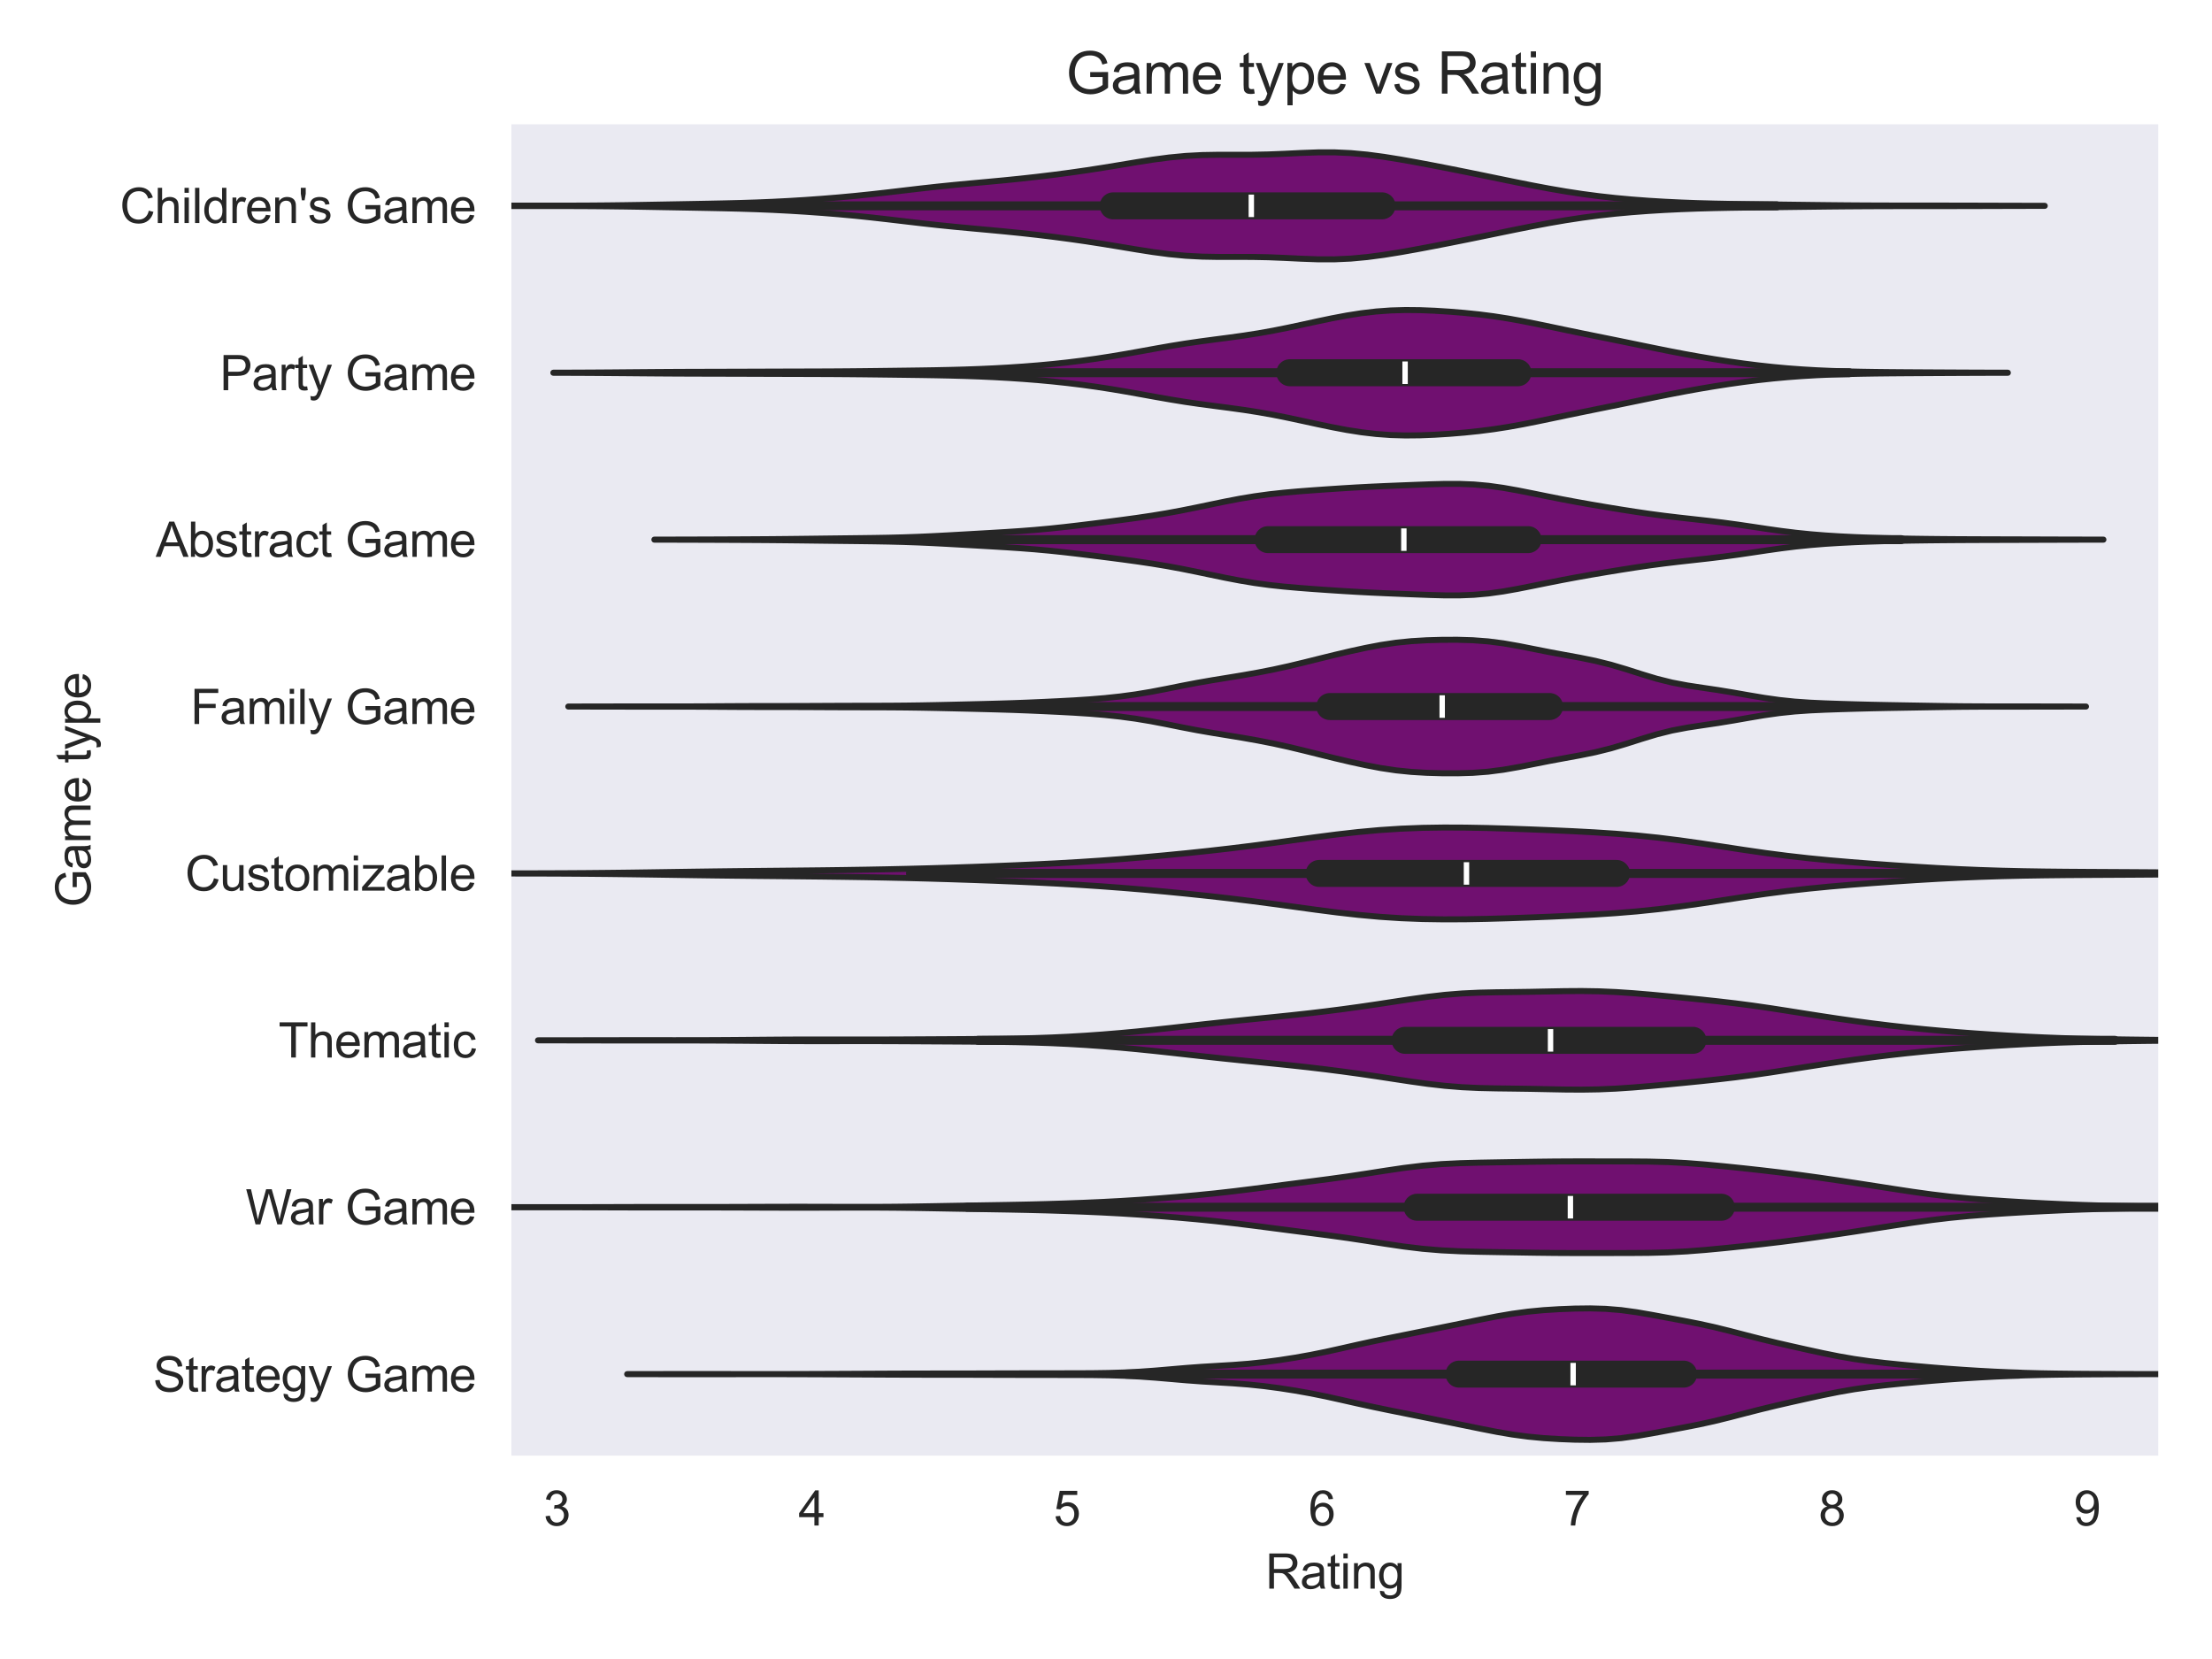 <?xml version="1.0" encoding="utf-8" standalone="no"?>
<!DOCTYPE svg PUBLIC "-//W3C//DTD SVG 1.1//EN"
  "http://www.w3.org/Graphics/SVG/1.1/DTD/svg11.dtd">
<svg xmlns:xlink="http://www.w3.org/1999/xlink" width="460.8pt" height="345.6pt" viewBox="0 0 460.8 345.6" xmlns="http://www.w3.org/2000/svg" version="1.1">
 <defs>
  <style type="text/css">*{stroke-linejoin: round; stroke-linecap: butt}</style>
 </defs>
 <g id="figure_1">
  <g id="patch_1">
   <path d="M 0 345.6 
L 460.8 345.6 
L 460.8 0 
L 0 0 
z
" style="fill: #ffffff"/>
  </g>
  <g id="axes_1">
   <g id="patch_2">
    <path d="M 106.13 303.64 
L 450 303.64 
L 450 25.496 
L 106.13 25.496 
z
" style="fill: #eaeaf2"/>
   </g>
   <g id="matplotlib.axis_1">
    <g id="xtick_1">
     <g id="text_1">
      <!-- 3 -->
      <g style="fill: #262626" transform="translate(113.215 317.798) scale(0.1 -0.1)">
       <defs>
        <path id="ArialMT-33" d="M 269 1209 
L 831 1284 
Q 928 806 1161 595 
Q 1394 384 1728 384 
Q 2125 384 2398 659 
Q 2672 934 2672 1341 
Q 2672 1728 2419 1979 
Q 2166 2231 1775 2231 
Q 1616 2231 1378 2169 
L 1441 2663 
Q 1497 2656 1531 2656 
Q 1891 2656 2178 2843 
Q 2466 3031 2466 3422 
Q 2466 3731 2256 3934 
Q 2047 4138 1716 4138 
Q 1388 4138 1169 3931 
Q 950 3725 888 3313 
L 325 3413 
Q 428 3978 793 4289 
Q 1159 4600 1703 4600 
Q 2078 4600 2393 4439 
Q 2709 4278 2876 4000 
Q 3044 3722 3044 3409 
Q 3044 3113 2884 2869 
Q 2725 2625 2413 2481 
Q 2819 2388 3044 2092 
Q 3269 1797 3269 1353 
Q 3269 753 2831 336 
Q 2394 -81 1725 -81 
Q 1122 -81 723 278 
Q 325 638 269 1209 
z
" transform="scale(0.016)"/>
       </defs>
       <use xlink:href="#ArialMT-33"/>
      </g>
     </g>
    </g>
    <g id="xtick_2">
     <g id="text_2">
      <!-- 4 -->
      <g style="fill: #262626" transform="translate(166.342 317.798) scale(0.1 -0.1)">
       <defs>
        <path id="ArialMT-34" d="M 2069 0 
L 2069 1097 
L 81 1097 
L 81 1613 
L 2172 4581 
L 2631 4581 
L 2631 1613 
L 3250 1613 
L 3250 1097 
L 2631 1097 
L 2631 0 
L 2069 0 
z
M 2069 1613 
L 2069 3678 
L 634 1613 
L 2069 1613 
z
" transform="scale(0.016)"/>
       </defs>
       <use xlink:href="#ArialMT-34"/>
      </g>
     </g>
    </g>
    <g id="xtick_3">
     <g id="text_3">
      <!-- 5 -->
      <g style="fill: #262626" transform="translate(219.468 317.798) scale(0.1 -0.1)">
       <defs>
        <path id="ArialMT-35" d="M 266 1200 
L 856 1250 
Q 922 819 1161 601 
Q 1400 384 1738 384 
Q 2144 384 2425 690 
Q 2706 997 2706 1503 
Q 2706 1984 2436 2262 
Q 2166 2541 1728 2541 
Q 1456 2541 1237 2417 
Q 1019 2294 894 2097 
L 366 2166 
L 809 4519 
L 3088 4519 
L 3088 3981 
L 1259 3981 
L 1013 2750 
Q 1425 3038 1878 3038 
Q 2478 3038 2890 2622 
Q 3303 2206 3303 1553 
Q 3303 931 2941 478 
Q 2500 -78 1738 -78 
Q 1113 -78 717 272 
Q 322 622 266 1200 
z
" transform="scale(0.016)"/>
       </defs>
       <use xlink:href="#ArialMT-35"/>
      </g>
     </g>
    </g>
    <g id="xtick_4">
     <g id="text_4">
      <!-- 6 -->
      <g style="fill: #262626" transform="translate(272.595 317.798) scale(0.1 -0.1)">
       <defs>
        <path id="ArialMT-36" d="M 3184 3459 
L 2625 3416 
Q 2550 3747 2413 3897 
Q 2184 4138 1850 4138 
Q 1581 4138 1378 3988 
Q 1113 3794 959 3422 
Q 806 3050 800 2363 
Q 1003 2672 1297 2822 
Q 1591 2972 1913 2972 
Q 2475 2972 2870 2558 
Q 3266 2144 3266 1488 
Q 3266 1056 3080 686 
Q 2894 316 2569 119 
Q 2244 -78 1831 -78 
Q 1128 -78 684 439 
Q 241 956 241 2144 
Q 241 3472 731 4075 
Q 1159 4600 1884 4600 
Q 2425 4600 2770 4297 
Q 3116 3994 3184 3459 
z
M 888 1484 
Q 888 1194 1011 928 
Q 1134 663 1356 523 
Q 1578 384 1822 384 
Q 2178 384 2434 671 
Q 2691 959 2691 1453 
Q 2691 1928 2437 2201 
Q 2184 2475 1800 2475 
Q 1419 2475 1153 2201 
Q 888 1928 888 1484 
z
" transform="scale(0.016)"/>
       </defs>
       <use xlink:href="#ArialMT-36"/>
      </g>
     </g>
    </g>
    <g id="xtick_5">
     <g id="text_5">
      <!-- 7 -->
      <g style="fill: #262626" transform="translate(325.721 317.798) scale(0.1 -0.1)">
       <defs>
        <path id="ArialMT-37" d="M 303 3981 
L 303 4522 
L 3269 4522 
L 3269 4084 
Q 2831 3619 2401 2847 
Q 1972 2075 1738 1259 
Q 1569 684 1522 0 
L 944 0 
Q 953 541 1156 1306 
Q 1359 2072 1739 2783 
Q 2119 3494 2547 3981 
L 303 3981 
z
" transform="scale(0.016)"/>
       </defs>
       <use xlink:href="#ArialMT-37"/>
      </g>
     </g>
    </g>
    <g id="xtick_6">
     <g id="text_6">
      <!-- 8 -->
      <g style="fill: #262626" transform="translate(378.848 317.798) scale(0.1 -0.1)">
       <defs>
        <path id="ArialMT-38" d="M 1131 2484 
Q 781 2613 612 2850 
Q 444 3088 444 3419 
Q 444 3919 803 4259 
Q 1163 4600 1759 4600 
Q 2359 4600 2725 4251 
Q 3091 3903 3091 3403 
Q 3091 3084 2923 2848 
Q 2756 2613 2416 2484 
Q 2838 2347 3058 2040 
Q 3278 1734 3278 1309 
Q 3278 722 2862 322 
Q 2447 -78 1769 -78 
Q 1091 -78 675 323 
Q 259 725 259 1325 
Q 259 1772 486 2073 
Q 713 2375 1131 2484 
z
M 1019 3438 
Q 1019 3113 1228 2906 
Q 1438 2700 1772 2700 
Q 2097 2700 2305 2904 
Q 2513 3109 2513 3406 
Q 2513 3716 2298 3927 
Q 2084 4138 1766 4138 
Q 1444 4138 1231 3931 
Q 1019 3725 1019 3438 
z
M 838 1322 
Q 838 1081 952 856 
Q 1066 631 1291 507 
Q 1516 384 1775 384 
Q 2178 384 2440 643 
Q 2703 903 2703 1303 
Q 2703 1709 2433 1975 
Q 2163 2241 1756 2241 
Q 1359 2241 1098 1978 
Q 838 1716 838 1322 
z
" transform="scale(0.016)"/>
       </defs>
       <use xlink:href="#ArialMT-38"/>
      </g>
     </g>
    </g>
    <g id="xtick_7">
     <g id="text_7">
      <!-- 9 -->
      <g style="fill: #262626" transform="translate(431.974 317.798) scale(0.1 -0.1)">
       <defs>
        <path id="ArialMT-39" d="M 350 1059 
L 891 1109 
Q 959 728 1153 556 
Q 1347 384 1650 384 
Q 1909 384 2104 503 
Q 2300 622 2425 820 
Q 2550 1019 2634 1356 
Q 2719 1694 2719 2044 
Q 2719 2081 2716 2156 
Q 2547 1888 2255 1720 
Q 1963 1553 1622 1553 
Q 1053 1553 659 1965 
Q 266 2378 266 3053 
Q 266 3750 677 4175 
Q 1088 4600 1706 4600 
Q 2153 4600 2523 4359 
Q 2894 4119 3086 3673 
Q 3278 3228 3278 2384 
Q 3278 1506 3087 986 
Q 2897 466 2520 194 
Q 2144 -78 1638 -78 
Q 1100 -78 759 220 
Q 419 519 350 1059 
z
M 2653 3081 
Q 2653 3566 2395 3850 
Q 2138 4134 1775 4134 
Q 1400 4134 1122 3828 
Q 844 3522 844 3034 
Q 844 2597 1108 2323 
Q 1372 2050 1759 2050 
Q 2150 2050 2401 2323 
Q 2653 2597 2653 3081 
z
" transform="scale(0.016)"/>
       </defs>
       <use xlink:href="#ArialMT-39"/>
      </g>
     </g>
    </g>
    <g id="text_8">
     <!-- Rating -->
     <g style="fill: #262626" transform="translate(263.613 330.943) scale(0.1 -0.1)">
      <defs>
       <path id="ArialMT-52" d="M 503 0 
L 503 4581 
L 2534 4581 
Q 3147 4581 3465 4457 
Q 3784 4334 3975 4021 
Q 4166 3709 4166 3331 
Q 4166 2844 3850 2509 
Q 3534 2175 2875 2084 
Q 3116 1969 3241 1856 
Q 3506 1613 3744 1247 
L 4541 0 
L 3778 0 
L 3172 953 
Q 2906 1366 2734 1584 
Q 2563 1803 2427 1890 
Q 2291 1978 2150 2013 
Q 2047 2034 1813 2034 
L 1109 2034 
L 1109 0 
L 503 0 
z
M 1109 2559 
L 2413 2559 
Q 2828 2559 3062 2645 
Q 3297 2731 3419 2920 
Q 3541 3109 3541 3331 
Q 3541 3656 3305 3865 
Q 3069 4075 2559 4075 
L 1109 4075 
L 1109 2559 
z
" transform="scale(0.016)"/>
       <path id="ArialMT-61" d="M 2588 409 
Q 2275 144 1986 34 
Q 1697 -75 1366 -75 
Q 819 -75 525 192 
Q 231 459 231 875 
Q 231 1119 342 1320 
Q 453 1522 633 1644 
Q 813 1766 1038 1828 
Q 1203 1872 1538 1913 
Q 2219 1994 2541 2106 
Q 2544 2222 2544 2253 
Q 2544 2597 2384 2738 
Q 2169 2928 1744 2928 
Q 1347 2928 1158 2789 
Q 969 2650 878 2297 
L 328 2372 
Q 403 2725 575 2942 
Q 747 3159 1072 3276 
Q 1397 3394 1825 3394 
Q 2250 3394 2515 3294 
Q 2781 3194 2906 3042 
Q 3031 2891 3081 2659 
Q 3109 2516 3109 2141 
L 3109 1391 
Q 3109 606 3145 398 
Q 3181 191 3288 0 
L 2700 0 
Q 2613 175 2588 409 
z
M 2541 1666 
Q 2234 1541 1622 1453 
Q 1275 1403 1131 1340 
Q 988 1278 909 1158 
Q 831 1038 831 891 
Q 831 666 1001 516 
Q 1172 366 1500 366 
Q 1825 366 2078 508 
Q 2331 650 2450 897 
Q 2541 1088 2541 1459 
L 2541 1666 
z
" transform="scale(0.016)"/>
       <path id="ArialMT-74" d="M 1650 503 
L 1731 6 
Q 1494 -44 1306 -44 
Q 1000 -44 831 53 
Q 663 150 594 308 
Q 525 466 525 972 
L 525 2881 
L 113 2881 
L 113 3319 
L 525 3319 
L 525 4141 
L 1084 4478 
L 1084 3319 
L 1650 3319 
L 1650 2881 
L 1084 2881 
L 1084 941 
Q 1084 700 1114 631 
Q 1144 563 1211 522 
Q 1278 481 1403 481 
Q 1497 481 1650 503 
z
" transform="scale(0.016)"/>
       <path id="ArialMT-69" d="M 425 3934 
L 425 4581 
L 988 4581 
L 988 3934 
L 425 3934 
z
M 425 0 
L 425 3319 
L 988 3319 
L 988 0 
L 425 0 
z
" transform="scale(0.016)"/>
       <path id="ArialMT-6e" d="M 422 0 
L 422 3319 
L 928 3319 
L 928 2847 
Q 1294 3394 1984 3394 
Q 2284 3394 2536 3286 
Q 2788 3178 2913 3003 
Q 3038 2828 3088 2588 
Q 3119 2431 3119 2041 
L 3119 0 
L 2556 0 
L 2556 2019 
Q 2556 2363 2490 2533 
Q 2425 2703 2258 2804 
Q 2091 2906 1866 2906 
Q 1506 2906 1245 2678 
Q 984 2450 984 1813 
L 984 0 
L 422 0 
z
" transform="scale(0.016)"/>
       <path id="ArialMT-67" d="M 319 -275 
L 866 -356 
Q 900 -609 1056 -725 
Q 1266 -881 1628 -881 
Q 2019 -881 2231 -725 
Q 2444 -569 2519 -288 
Q 2563 -116 2559 434 
Q 2191 0 1641 0 
Q 956 0 581 494 
Q 206 988 206 1678 
Q 206 2153 378 2554 
Q 550 2956 876 3175 
Q 1203 3394 1644 3394 
Q 2231 3394 2613 2919 
L 2613 3319 
L 3131 3319 
L 3131 450 
Q 3131 -325 2973 -648 
Q 2816 -972 2473 -1159 
Q 2131 -1347 1631 -1347 
Q 1038 -1347 672 -1080 
Q 306 -813 319 -275 
z
M 784 1719 
Q 784 1066 1043 766 
Q 1303 466 1694 466 
Q 2081 466 2343 764 
Q 2606 1063 2606 1700 
Q 2606 2309 2336 2618 
Q 2066 2928 1684 2928 
Q 1309 2928 1046 2623 
Q 784 2319 784 1719 
z
" transform="scale(0.016)"/>
      </defs>
      <use xlink:href="#ArialMT-52"/>
      <use xlink:href="#ArialMT-61" x="72.217"/>
      <use xlink:href="#ArialMT-74" x="127.832"/>
      <use xlink:href="#ArialMT-69" x="155.615"/>
      <use xlink:href="#ArialMT-6e" x="177.832"/>
      <use xlink:href="#ArialMT-67" x="233.447"/>
     </g>
    </g>
   </g>
   <g id="matplotlib.axis_2">
    <g id="ytick_1">
     <g id="text_9">
      <!-- Children's Game -->
      <g style="fill: #262626" transform="translate(24.974 46.459) scale(0.1 -0.1)">
       <defs>
        <path id="ArialMT-43" d="M 3763 1606 
L 4369 1453 
Q 4178 706 3683 314 
Q 3188 -78 2472 -78 
Q 1731 -78 1267 223 
Q 803 525 561 1097 
Q 319 1669 319 2325 
Q 319 3041 592 3573 
Q 866 4106 1370 4382 
Q 1875 4659 2481 4659 
Q 3169 4659 3637 4309 
Q 4106 3959 4291 3325 
L 3694 3184 
Q 3534 3684 3231 3912 
Q 2928 4141 2469 4141 
Q 1941 4141 1586 3887 
Q 1231 3634 1087 3207 
Q 944 2781 944 2328 
Q 944 1744 1114 1308 
Q 1284 872 1643 656 
Q 2003 441 2422 441 
Q 2931 441 3284 734 
Q 3638 1028 3763 1606 
z
" transform="scale(0.016)"/>
        <path id="ArialMT-68" d="M 422 0 
L 422 4581 
L 984 4581 
L 984 2938 
Q 1378 3394 1978 3394 
Q 2347 3394 2619 3248 
Q 2891 3103 3008 2847 
Q 3125 2591 3125 2103 
L 3125 0 
L 2563 0 
L 2563 2103 
Q 2563 2525 2380 2717 
Q 2197 2909 1863 2909 
Q 1613 2909 1392 2779 
Q 1172 2650 1078 2428 
Q 984 2206 984 1816 
L 984 0 
L 422 0 
z
" transform="scale(0.016)"/>
        <path id="ArialMT-6c" d="M 409 0 
L 409 4581 
L 972 4581 
L 972 0 
L 409 0 
z
" transform="scale(0.016)"/>
        <path id="ArialMT-64" d="M 2575 0 
L 2575 419 
Q 2259 -75 1647 -75 
Q 1250 -75 917 144 
Q 584 363 401 755 
Q 219 1147 219 1656 
Q 219 2153 384 2558 
Q 550 2963 881 3178 
Q 1213 3394 1622 3394 
Q 1922 3394 2156 3267 
Q 2391 3141 2538 2938 
L 2538 4581 
L 3097 4581 
L 3097 0 
L 2575 0 
z
M 797 1656 
Q 797 1019 1065 703 
Q 1334 388 1700 388 
Q 2069 388 2326 689 
Q 2584 991 2584 1609 
Q 2584 2291 2321 2609 
Q 2059 2928 1675 2928 
Q 1300 2928 1048 2622 
Q 797 2316 797 1656 
z
" transform="scale(0.016)"/>
        <path id="ArialMT-72" d="M 416 0 
L 416 3319 
L 922 3319 
L 922 2816 
Q 1116 3169 1280 3281 
Q 1444 3394 1641 3394 
Q 1925 3394 2219 3213 
L 2025 2691 
Q 1819 2813 1613 2813 
Q 1428 2813 1281 2702 
Q 1134 2591 1072 2394 
Q 978 2094 978 1738 
L 978 0 
L 416 0 
z
" transform="scale(0.016)"/>
        <path id="ArialMT-65" d="M 2694 1069 
L 3275 997 
Q 3138 488 2766 206 
Q 2394 -75 1816 -75 
Q 1088 -75 661 373 
Q 234 822 234 1631 
Q 234 2469 665 2931 
Q 1097 3394 1784 3394 
Q 2450 3394 2872 2941 
Q 3294 2488 3294 1666 
Q 3294 1616 3291 1516 
L 816 1516 
Q 847 969 1125 678 
Q 1403 388 1819 388 
Q 2128 388 2347 550 
Q 2566 713 2694 1069 
z
M 847 1978 
L 2700 1978 
Q 2663 2397 2488 2606 
Q 2219 2931 1791 2931 
Q 1403 2931 1139 2672 
Q 875 2413 847 1978 
z
" transform="scale(0.016)"/>
        <path id="ArialMT-27" d="M 425 2959 
L 281 3816 
L 281 4581 
L 922 4581 
L 922 3816 
L 772 2959 
L 425 2959 
z
" transform="scale(0.016)"/>
        <path id="ArialMT-73" d="M 197 991 
L 753 1078 
Q 800 744 1014 566 
Q 1228 388 1613 388 
Q 2000 388 2187 545 
Q 2375 703 2375 916 
Q 2375 1106 2209 1216 
Q 2094 1291 1634 1406 
Q 1016 1563 777 1677 
Q 538 1791 414 1992 
Q 291 2194 291 2438 
Q 291 2659 392 2848 
Q 494 3038 669 3163 
Q 800 3259 1026 3326 
Q 1253 3394 1513 3394 
Q 1903 3394 2198 3281 
Q 2494 3169 2634 2976 
Q 2775 2784 2828 2463 
L 2278 2388 
Q 2241 2644 2061 2787 
Q 1881 2931 1553 2931 
Q 1166 2931 1000 2803 
Q 834 2675 834 2503 
Q 834 2394 903 2306 
Q 972 2216 1119 2156 
Q 1203 2125 1616 2013 
Q 2213 1853 2448 1751 
Q 2684 1650 2818 1456 
Q 2953 1263 2953 975 
Q 2953 694 2789 445 
Q 2625 197 2315 61 
Q 2006 -75 1616 -75 
Q 969 -75 630 194 
Q 291 463 197 991 
z
" transform="scale(0.016)"/>
        <path id="ArialMT-20" transform="scale(0.016)"/>
        <path id="ArialMT-47" d="M 2638 1797 
L 2638 2334 
L 4578 2338 
L 4578 638 
Q 4131 281 3656 101 
Q 3181 -78 2681 -78 
Q 2006 -78 1454 211 
Q 903 500 622 1047 
Q 341 1594 341 2269 
Q 341 2938 620 3517 
Q 900 4097 1425 4378 
Q 1950 4659 2634 4659 
Q 3131 4659 3532 4498 
Q 3934 4338 4162 4050 
Q 4391 3763 4509 3300 
L 3963 3150 
Q 3859 3500 3706 3700 
Q 3553 3900 3268 4020 
Q 2984 4141 2638 4141 
Q 2222 4141 1919 4014 
Q 1616 3888 1430 3681 
Q 1244 3475 1141 3228 
Q 966 2803 966 2306 
Q 966 1694 1177 1281 
Q 1388 869 1791 669 
Q 2194 469 2647 469 
Q 3041 469 3416 620 
Q 3791 772 3984 944 
L 3984 1797 
L 2638 1797 
z
" transform="scale(0.016)"/>
        <path id="ArialMT-6d" d="M 422 0 
L 422 3319 
L 925 3319 
L 925 2853 
Q 1081 3097 1340 3245 
Q 1600 3394 1931 3394 
Q 2300 3394 2536 3241 
Q 2772 3088 2869 2813 
Q 3263 3394 3894 3394 
Q 4388 3394 4653 3120 
Q 4919 2847 4919 2278 
L 4919 0 
L 4359 0 
L 4359 2091 
Q 4359 2428 4304 2576 
Q 4250 2725 4106 2815 
Q 3963 2906 3769 2906 
Q 3419 2906 3187 2673 
Q 2956 2441 2956 1928 
L 2956 0 
L 2394 0 
L 2394 2156 
Q 2394 2531 2256 2718 
Q 2119 2906 1806 2906 
Q 1569 2906 1367 2781 
Q 1166 2656 1075 2415 
Q 984 2175 984 1722 
L 984 0 
L 422 0 
z
" transform="scale(0.016)"/>
       </defs>
       <use xlink:href="#ArialMT-43"/>
       <use xlink:href="#ArialMT-68" x="72.217"/>
       <use xlink:href="#ArialMT-69" x="127.832"/>
       <use xlink:href="#ArialMT-6c" x="150.049"/>
       <use xlink:href="#ArialMT-64" x="172.266"/>
       <use xlink:href="#ArialMT-72" x="227.881"/>
       <use xlink:href="#ArialMT-65" x="261.182"/>
       <use xlink:href="#ArialMT-6e" x="316.797"/>
       <use xlink:href="#ArialMT-27" x="372.412"/>
       <use xlink:href="#ArialMT-73" x="391.504"/>
       <use xlink:href="#ArialMT-20" x="441.504"/>
       <use xlink:href="#ArialMT-47" x="469.287"/>
       <use xlink:href="#ArialMT-61" x="547.07"/>
       <use xlink:href="#ArialMT-6d" x="602.686"/>
       <use xlink:href="#ArialMT-65" x="685.986"/>
      </g>
     </g>
    </g>
    <g id="ytick_2">
     <g id="text_10">
      <!-- Party Game -->
      <g style="fill: #262626" transform="translate(45.783 81.288) scale(0.1 -0.1)">
       <defs>
        <path id="ArialMT-50" d="M 494 0 
L 494 4581 
L 2222 4581 
Q 2678 4581 2919 4538 
Q 3256 4481 3484 4323 
Q 3713 4166 3852 3881 
Q 3991 3597 3991 3256 
Q 3991 2672 3619 2267 
Q 3247 1863 2275 1863 
L 1100 1863 
L 1100 0 
L 494 0 
z
M 1100 2403 
L 2284 2403 
Q 2872 2403 3119 2622 
Q 3366 2841 3366 3238 
Q 3366 3525 3220 3729 
Q 3075 3934 2838 4000 
Q 2684 4041 2272 4041 
L 1100 4041 
L 1100 2403 
z
" transform="scale(0.016)"/>
        <path id="ArialMT-79" d="M 397 -1278 
L 334 -750 
Q 519 -800 656 -800 
Q 844 -800 956 -737 
Q 1069 -675 1141 -563 
Q 1194 -478 1313 -144 
Q 1328 -97 1363 -6 
L 103 3319 
L 709 3319 
L 1400 1397 
Q 1534 1031 1641 628 
Q 1738 1016 1872 1384 
L 2581 3319 
L 3144 3319 
L 1881 -56 
Q 1678 -603 1566 -809 
Q 1416 -1088 1222 -1217 
Q 1028 -1347 759 -1347 
Q 597 -1347 397 -1278 
z
" transform="scale(0.016)"/>
       </defs>
       <use xlink:href="#ArialMT-50"/>
       <use xlink:href="#ArialMT-61" x="66.699"/>
       <use xlink:href="#ArialMT-72" x="122.314"/>
       <use xlink:href="#ArialMT-74" x="155.615"/>
       <use xlink:href="#ArialMT-79" x="183.398"/>
       <use xlink:href="#ArialMT-20" x="233.398"/>
       <use xlink:href="#ArialMT-47" x="261.182"/>
       <use xlink:href="#ArialMT-61" x="338.965"/>
       <use xlink:href="#ArialMT-6d" x="394.58"/>
       <use xlink:href="#ArialMT-65" x="477.881"/>
      </g>
     </g>
    </g>
    <g id="ytick_3">
     <g id="text_11">
      <!-- Abstract Game -->
      <g style="fill: #262626" transform="translate(32.444 115.995) scale(0.1 -0.1)">
       <defs>
        <path id="ArialMT-41" d="M -9 0 
L 1750 4581 
L 2403 4581 
L 4278 0 
L 3588 0 
L 3053 1388 
L 1138 1388 
L 634 0 
L -9 0 
z
M 1313 1881 
L 2866 1881 
L 2388 3150 
Q 2169 3728 2063 4100 
Q 1975 3659 1816 3225 
L 1313 1881 
z
" transform="scale(0.016)"/>
        <path id="ArialMT-62" d="M 941 0 
L 419 0 
L 419 4581 
L 981 4581 
L 981 2947 
Q 1338 3394 1891 3394 
Q 2197 3394 2470 3270 
Q 2744 3147 2920 2923 
Q 3097 2700 3197 2384 
Q 3297 2069 3297 1709 
Q 3297 856 2875 390 
Q 2453 -75 1863 -75 
Q 1275 -75 941 416 
L 941 0 
z
M 934 1684 
Q 934 1088 1097 822 
Q 1363 388 1816 388 
Q 2184 388 2453 708 
Q 2722 1028 2722 1663 
Q 2722 2313 2464 2622 
Q 2206 2931 1841 2931 
Q 1472 2931 1203 2611 
Q 934 2291 934 1684 
z
" transform="scale(0.016)"/>
        <path id="ArialMT-63" d="M 2588 1216 
L 3141 1144 
Q 3050 572 2676 248 
Q 2303 -75 1759 -75 
Q 1078 -75 664 370 
Q 250 816 250 1647 
Q 250 2184 428 2587 
Q 606 2991 970 3192 
Q 1334 3394 1763 3394 
Q 2303 3394 2647 3120 
Q 2991 2847 3088 2344 
L 2541 2259 
Q 2463 2594 2264 2762 
Q 2066 2931 1784 2931 
Q 1359 2931 1093 2626 
Q 828 2322 828 1663 
Q 828 994 1084 691 
Q 1341 388 1753 388 
Q 2084 388 2306 591 
Q 2528 794 2588 1216 
z
" transform="scale(0.016)"/>
       </defs>
       <use xlink:href="#ArialMT-41"/>
       <use xlink:href="#ArialMT-62" x="66.699"/>
       <use xlink:href="#ArialMT-73" x="122.314"/>
       <use xlink:href="#ArialMT-74" x="172.314"/>
       <use xlink:href="#ArialMT-72" x="200.098"/>
       <use xlink:href="#ArialMT-61" x="233.398"/>
       <use xlink:href="#ArialMT-63" x="289.014"/>
       <use xlink:href="#ArialMT-74" x="339.014"/>
       <use xlink:href="#ArialMT-20" x="366.797"/>
       <use xlink:href="#ArialMT-47" x="394.58"/>
       <use xlink:href="#ArialMT-61" x="472.363"/>
       <use xlink:href="#ArialMT-6d" x="527.979"/>
       <use xlink:href="#ArialMT-65" x="611.279"/>
      </g>
     </g>
    </g>
    <g id="ytick_4">
     <g id="text_12">
      <!-- Family Game -->
      <g style="fill: #262626" transform="translate(39.68 150.824) scale(0.1 -0.1)">
       <defs>
        <path id="ArialMT-46" d="M 525 0 
L 525 4581 
L 3616 4581 
L 3616 4041 
L 1131 4041 
L 1131 2622 
L 3281 2622 
L 3281 2081 
L 1131 2081 
L 1131 0 
L 525 0 
z
" transform="scale(0.016)"/>
       </defs>
       <use xlink:href="#ArialMT-46"/>
       <use xlink:href="#ArialMT-61" x="61.084"/>
       <use xlink:href="#ArialMT-6d" x="116.699"/>
       <use xlink:href="#ArialMT-69" x="200"/>
       <use xlink:href="#ArialMT-6c" x="222.217"/>
       <use xlink:href="#ArialMT-79" x="244.434"/>
       <use xlink:href="#ArialMT-20" x="294.434"/>
       <use xlink:href="#ArialMT-47" x="322.217"/>
       <use xlink:href="#ArialMT-61" x="400"/>
       <use xlink:href="#ArialMT-6d" x="455.615"/>
       <use xlink:href="#ArialMT-65" x="538.916"/>
      </g>
     </g>
    </g>
    <g id="ytick_5">
     <g id="text_13">
      <!-- Customizable -->
      <g style="fill: #262626" transform="translate(38.552 185.531) scale(0.1 -0.1)">
       <defs>
        <path id="ArialMT-75" d="M 2597 0 
L 2597 488 
Q 2209 -75 1544 -75 
Q 1250 -75 995 37 
Q 741 150 617 320 
Q 494 491 444 738 
Q 409 903 409 1263 
L 409 3319 
L 972 3319 
L 972 1478 
Q 972 1038 1006 884 
Q 1059 663 1231 536 
Q 1403 409 1656 409 
Q 1909 409 2131 539 
Q 2353 669 2445 892 
Q 2538 1116 2538 1541 
L 2538 3319 
L 3100 3319 
L 3100 0 
L 2597 0 
z
" transform="scale(0.016)"/>
        <path id="ArialMT-6f" d="M 213 1659 
Q 213 2581 725 3025 
Q 1153 3394 1769 3394 
Q 2453 3394 2887 2945 
Q 3322 2497 3322 1706 
Q 3322 1066 3130 698 
Q 2938 331 2570 128 
Q 2203 -75 1769 -75 
Q 1072 -75 642 372 
Q 213 819 213 1659 
z
M 791 1659 
Q 791 1022 1069 705 
Q 1347 388 1769 388 
Q 2188 388 2466 706 
Q 2744 1025 2744 1678 
Q 2744 2294 2464 2611 
Q 2184 2928 1769 2928 
Q 1347 2928 1069 2612 
Q 791 2297 791 1659 
z
" transform="scale(0.016)"/>
        <path id="ArialMT-7a" d="M 125 0 
L 125 456 
L 2238 2881 
Q 1878 2863 1603 2863 
L 250 2863 
L 250 3319 
L 2963 3319 
L 2963 2947 
L 1166 841 
L 819 456 
Q 1197 484 1528 484 
L 3063 484 
L 3063 0 
L 125 0 
z
" transform="scale(0.016)"/>
       </defs>
       <use xlink:href="#ArialMT-43"/>
       <use xlink:href="#ArialMT-75" x="72.217"/>
       <use xlink:href="#ArialMT-73" x="127.832"/>
       <use xlink:href="#ArialMT-74" x="177.832"/>
       <use xlink:href="#ArialMT-6f" x="205.615"/>
       <use xlink:href="#ArialMT-6d" x="261.23"/>
       <use xlink:href="#ArialMT-69" x="344.531"/>
       <use xlink:href="#ArialMT-7a" x="366.748"/>
       <use xlink:href="#ArialMT-61" x="416.748"/>
       <use xlink:href="#ArialMT-62" x="472.363"/>
       <use xlink:href="#ArialMT-6c" x="527.979"/>
       <use xlink:href="#ArialMT-65" x="550.195"/>
      </g>
     </g>
    </g>
    <g id="ytick_6">
     <g id="text_14">
      <!-- Thematic -->
      <g style="fill: #262626" transform="translate(58.01 220.299) scale(0.1 -0.1)">
       <defs>
        <path id="ArialMT-54" d="M 1659 0 
L 1659 4041 
L 150 4041 
L 150 4581 
L 3781 4581 
L 3781 4041 
L 2266 4041 
L 2266 0 
L 1659 0 
z
" transform="scale(0.016)"/>
       </defs>
       <use xlink:href="#ArialMT-54"/>
       <use xlink:href="#ArialMT-68" x="61.084"/>
       <use xlink:href="#ArialMT-65" x="116.699"/>
       <use xlink:href="#ArialMT-6d" x="172.314"/>
       <use xlink:href="#ArialMT-61" x="255.615"/>
       <use xlink:href="#ArialMT-74" x="311.23"/>
       <use xlink:href="#ArialMT-69" x="339.014"/>
       <use xlink:href="#ArialMT-63" x="361.23"/>
      </g>
     </g>
    </g>
    <g id="ytick_7">
     <g id="text_15">
      <!-- War Game -->
      <g style="fill: #262626" transform="translate(51.167 255.067) scale(0.1 -0.1)">
       <defs>
        <path id="ArialMT-57" d="M 1294 0 
L 78 4581 
L 700 4581 
L 1397 1578 
Q 1509 1106 1591 641 
Q 1766 1375 1797 1488 
L 2669 4581 
L 3400 4581 
L 4056 2263 
Q 4303 1400 4413 641 
Q 4500 1075 4641 1638 
L 5359 4581 
L 5969 4581 
L 4713 0 
L 4128 0 
L 3163 3491 
Q 3041 3928 3019 4028 
Q 2947 3713 2884 3491 
L 1913 0 
L 1294 0 
z
" transform="scale(0.016)"/>
       </defs>
       <use xlink:href="#ArialMT-57"/>
       <use xlink:href="#ArialMT-61" x="90.635"/>
       <use xlink:href="#ArialMT-72" x="146.25"/>
       <use xlink:href="#ArialMT-20" x="179.551"/>
       <use xlink:href="#ArialMT-47" x="207.334"/>
       <use xlink:href="#ArialMT-61" x="285.117"/>
       <use xlink:href="#ArialMT-6d" x="340.732"/>
       <use xlink:href="#ArialMT-65" x="424.033"/>
      </g>
     </g>
    </g>
    <g id="ytick_8">
     <g id="text_16">
      <!-- Strategy Game -->
      <g style="fill: #262626" transform="translate(31.883 289.896) scale(0.1 -0.1)">
       <defs>
        <path id="ArialMT-53" d="M 288 1472 
L 859 1522 
Q 900 1178 1048 958 
Q 1197 738 1509 602 
Q 1822 466 2213 466 
Q 2559 466 2825 569 
Q 3091 672 3220 851 
Q 3350 1031 3350 1244 
Q 3350 1459 3225 1620 
Q 3100 1781 2813 1891 
Q 2628 1963 1997 2114 
Q 1366 2266 1113 2400 
Q 784 2572 623 2826 
Q 463 3081 463 3397 
Q 463 3744 659 4045 
Q 856 4347 1234 4503 
Q 1613 4659 2075 4659 
Q 2584 4659 2973 4495 
Q 3363 4331 3572 4012 
Q 3781 3694 3797 3291 
L 3216 3247 
Q 3169 3681 2898 3903 
Q 2628 4125 2100 4125 
Q 1550 4125 1298 3923 
Q 1047 3722 1047 3438 
Q 1047 3191 1225 3031 
Q 1400 2872 2139 2705 
Q 2878 2538 3153 2413 
Q 3553 2228 3743 1945 
Q 3934 1663 3934 1294 
Q 3934 928 3725 604 
Q 3516 281 3123 101 
Q 2731 -78 2241 -78 
Q 1619 -78 1198 103 
Q 778 284 539 648 
Q 300 1013 288 1472 
z
" transform="scale(0.016)"/>
       </defs>
       <use xlink:href="#ArialMT-53"/>
       <use xlink:href="#ArialMT-74" x="66.699"/>
       <use xlink:href="#ArialMT-72" x="94.482"/>
       <use xlink:href="#ArialMT-61" x="127.783"/>
       <use xlink:href="#ArialMT-74" x="183.398"/>
       <use xlink:href="#ArialMT-65" x="211.182"/>
       <use xlink:href="#ArialMT-67" x="266.797"/>
       <use xlink:href="#ArialMT-79" x="322.412"/>
       <use xlink:href="#ArialMT-20" x="372.412"/>
       <use xlink:href="#ArialMT-47" x="400.195"/>
       <use xlink:href="#ArialMT-61" x="477.979"/>
       <use xlink:href="#ArialMT-6d" x="533.594"/>
       <use xlink:href="#ArialMT-65" x="616.895"/>
      </g>
     </g>
    </g>
    <g id="text_17">
     <!-- Game type -->
     <g style="fill: #262626" transform="translate(18.869 189.022) rotate(-90) scale(0.1 -0.1)">
      <defs>
       <path id="ArialMT-70" d="M 422 -1272 
L 422 3319 
L 934 3319 
L 934 2888 
Q 1116 3141 1344 3267 
Q 1572 3394 1897 3394 
Q 2322 3394 2647 3175 
Q 2972 2956 3137 2557 
Q 3303 2159 3303 1684 
Q 3303 1175 3120 767 
Q 2938 359 2589 142 
Q 2241 -75 1856 -75 
Q 1575 -75 1351 44 
Q 1128 163 984 344 
L 984 -1272 
L 422 -1272 
z
M 931 1641 
Q 931 1000 1190 694 
Q 1450 388 1819 388 
Q 2194 388 2461 705 
Q 2728 1022 2728 1688 
Q 2728 2322 2467 2637 
Q 2206 2953 1844 2953 
Q 1484 2953 1207 2617 
Q 931 2281 931 1641 
z
" transform="scale(0.016)"/>
      </defs>
      <use xlink:href="#ArialMT-47"/>
      <use xlink:href="#ArialMT-61" x="77.783"/>
      <use xlink:href="#ArialMT-6d" x="133.398"/>
      <use xlink:href="#ArialMT-65" x="216.699"/>
      <use xlink:href="#ArialMT-20" x="272.314"/>
      <use xlink:href="#ArialMT-74" x="300.098"/>
      <use xlink:href="#ArialMT-79" x="327.881"/>
      <use xlink:href="#ArialMT-70" x="377.881"/>
      <use xlink:href="#ArialMT-65" x="433.496"/>
     </g>
    </g>
   </g>
   <g id="PolyCollection_1">
    <defs>
     <path id="m77aec52347" d="M 85.237 -302.713 
L 85.237 -302.726 
L 88.678 -302.732 
L 92.12 -302.739 
L 95.562 -302.749 
L 99.003 -302.758 
L 102.445 -302.766 
L 105.887 -302.769 
L 109.328 -302.769 
L 112.77 -302.766 
L 116.211 -302.765 
L 119.653 -302.77 
L 123.095 -302.785 
L 126.536 -302.814 
L 129.978 -302.856 
L 133.42 -302.909 
L 136.861 -302.969 
L 140.303 -303.032 
L 143.745 -303.094 
L 147.186 -303.157 
L 150.628 -303.227 
L 154.07 -303.311 
L 157.511 -303.419 
L 160.953 -303.56 
L 164.395 -303.736 
L 167.836 -303.947 
L 171.278 -304.192 
L 174.72 -304.473 
L 178.161 -304.791 
L 181.603 -305.148 
L 185.044 -305.537 
L 188.486 -305.942 
L 191.928 -306.345 
L 195.369 -306.725 
L 198.811 -307.075 
L 202.253 -307.399 
L 205.694 -307.712 
L 209.136 -308.034 
L 212.578 -308.381 
L 216.019 -308.762 
L 219.461 -309.179 
L 222.903 -309.632 
L 226.344 -310.125 
L 229.786 -310.657 
L 233.228 -311.221 
L 236.669 -311.794 
L 240.111 -312.334 
L 243.553 -312.79 
L 246.994 -313.118 
L 250.436 -313.301 
L 253.877 -313.361 
L 257.319 -313.358 
L 260.761 -313.362 
L 264.202 -313.429 
L 267.644 -313.566 
L 271.086 -313.734 
L 274.527 -313.857 
L 277.969 -313.863 
L 281.411 -313.706 
L 284.852 -313.385 
L 288.294 -312.928 
L 291.736 -312.374 
L 295.177 -311.761 
L 298.619 -311.112 
L 302.061 -310.442 
L 305.502 -309.754 
L 308.944 -309.053 
L 312.386 -308.343 
L 315.827 -307.639 
L 319.269 -306.955 
L 322.71 -306.309 
L 326.152 -305.718 
L 329.594 -305.192 
L 333.035 -304.738 
L 336.477 -304.356 
L 339.919 -304.04 
L 343.36 -303.782 
L 346.802 -303.574 
L 350.244 -303.409 
L 353.685 -303.283 
L 357.127 -303.19 
L 360.569 -303.123 
L 364.01 -303.073 
L 367.452 -303.029 
L 370.894 -302.986 
L 374.335 -302.942 
L 377.777 -302.899 
L 381.219 -302.86 
L 384.66 -302.828 
L 388.102 -302.804 
L 391.544 -302.789 
L 394.985 -302.781 
L 398.427 -302.778 
L 401.868 -302.776 
L 405.31 -302.773 
L 408.752 -302.768 
L 412.193 -302.759 
L 415.635 -302.749 
L 419.077 -302.74 
L 422.518 -302.732 
L 425.96 -302.726 
L 425.96 -302.713 
L 425.96 -302.713 
L 422.518 -302.708 
L 419.077 -302.7 
L 415.635 -302.69 
L 412.193 -302.68 
L 408.752 -302.672 
L 405.31 -302.666 
L 401.868 -302.664 
L 398.427 -302.662 
L 394.985 -302.659 
L 391.544 -302.651 
L 388.102 -302.635 
L 384.66 -302.612 
L 381.219 -302.58 
L 377.777 -302.54 
L 374.335 -302.497 
L 370.894 -302.453 
L 367.452 -302.41 
L 364.01 -302.367 
L 360.569 -302.317 
L 357.127 -302.25 
L 353.685 -302.157 
L 350.244 -302.031 
L 346.802 -301.866 
L 343.36 -301.657 
L 339.919 -301.4 
L 336.477 -301.084 
L 333.035 -300.701 
L 329.594 -300.247 
L 326.152 -299.722 
L 322.71 -299.13 
L 319.269 -298.485 
L 315.827 -297.801 
L 312.386 -297.096 
L 308.944 -296.387 
L 305.502 -295.685 
L 302.061 -294.998 
L 298.619 -294.327 
L 295.177 -293.679 
L 291.736 -293.066 
L 288.294 -292.512 
L 284.852 -292.054 
L 281.411 -291.733 
L 277.969 -291.577 
L 274.527 -291.582 
L 271.086 -291.706 
L 267.644 -291.873 
L 264.202 -292.011 
L 260.761 -292.077 
L 257.319 -292.082 
L 253.877 -292.078 
L 250.436 -292.139 
L 246.994 -292.322 
L 243.553 -292.65 
L 240.111 -293.106 
L 236.669 -293.646 
L 233.228 -294.218 
L 229.786 -294.782 
L 226.344 -295.314 
L 222.903 -295.807 
L 219.461 -296.261 
L 216.019 -296.678 
L 212.578 -297.058 
L 209.136 -297.405 
L 205.694 -297.727 
L 202.253 -298.041 
L 198.811 -298.364 
L 195.369 -298.714 
L 191.928 -299.095 
L 188.486 -299.497 
L 185.044 -299.903 
L 181.603 -300.292 
L 178.161 -300.648 
L 174.72 -300.967 
L 171.278 -301.247 
L 167.836 -301.493 
L 164.395 -301.704 
L 160.953 -301.88 
L 157.511 -302.02 
L 154.07 -302.129 
L 150.628 -302.213 
L 147.186 -302.282 
L 143.745 -302.346 
L 140.303 -302.408 
L 136.861 -302.47 
L 133.42 -302.53 
L 129.978 -302.584 
L 126.536 -302.626 
L 123.095 -302.655 
L 119.653 -302.67 
L 116.211 -302.675 
L 112.77 -302.673 
L 109.328 -302.671 
L 105.887 -302.67 
L 102.445 -302.674 
L 99.003 -302.681 
L 95.562 -302.691 
L 92.12 -302.7 
L 88.678 -302.708 
L 85.237 -302.713 
z
" style="stroke: #262626; stroke-width: 1.25"/>
    </defs>
    <g clip-path="url(#pea7660b6f2)">
     <use xlink:href="#m77aec52347" x="0" y="345.6" style="fill: #701070; stroke: #262626; stroke-width: 1.25"/>
    </g>
   </g>
   <g id="PolyCollection_2">
    <defs>
     <path id="mbee406c4d9" d="M 115.274 -267.943 
L 115.274 -267.961 
L 118.334 -267.969 
L 121.395 -267.982 
L 124.456 -267.999 
L 127.516 -268.021 
L 130.577 -268.047 
L 133.637 -268.073 
L 136.698 -268.097 
L 139.758 -268.117 
L 142.819 -268.132 
L 145.88 -268.142 
L 148.94 -268.15 
L 152.001 -268.158 
L 155.061 -268.167 
L 158.122 -268.177 
L 161.182 -268.187 
L 164.243 -268.197 
L 167.304 -268.205 
L 170.364 -268.214 
L 173.425 -268.228 
L 176.485 -268.249 
L 179.546 -268.278 
L 182.606 -268.312 
L 185.667 -268.35 
L 188.728 -268.389 
L 191.788 -268.43 
L 194.849 -268.478 
L 197.909 -268.541 
L 200.97 -268.624 
L 204.03 -268.733 
L 207.091 -268.871 
L 210.152 -269.04 
L 213.212 -269.245 
L 216.273 -269.487 
L 219.333 -269.771 
L 222.394 -270.1 
L 225.454 -270.476 
L 228.515 -270.9 
L 231.576 -271.373 
L 234.636 -271.89 
L 237.697 -272.436 
L 240.757 -272.99 
L 243.818 -273.526 
L 246.878 -274.02 
L 249.939 -274.465 
L 253 -274.873 
L 256.06 -275.272 
L 259.121 -275.696 
L 262.181 -276.174 
L 265.242 -276.721 
L 268.302 -277.333 
L 271.363 -277.988 
L 274.424 -278.654 
L 277.484 -279.293 
L 280.545 -279.869 
L 283.605 -280.349 
L 286.666 -280.708 
L 289.726 -280.93 
L 292.787 -281.018 
L 295.848 -280.988 
L 298.908 -280.865 
L 301.969 -280.672 
L 305.029 -280.42 
L 308.09 -280.105 
L 311.15 -279.713 
L 314.211 -279.237 
L 317.272 -278.685 
L 320.332 -278.076 
L 323.393 -277.44 
L 326.453 -276.799 
L 329.514 -276.167 
L 332.574 -275.547 
L 335.635 -274.928 
L 338.696 -274.305 
L 341.756 -273.675 
L 344.817 -273.048 
L 347.877 -272.435 
L 350.938 -271.85 
L 353.998 -271.3 
L 357.059 -270.786 
L 360.12 -270.31 
L 363.18 -269.875 
L 366.241 -269.488 
L 369.301 -269.152 
L 372.362 -268.871 
L 375.422 -268.644 
L 378.483 -268.466 
L 381.544 -268.331 
L 384.604 -268.232 
L 387.665 -268.161 
L 390.725 -268.113 
L 393.786 -268.08 
L 396.846 -268.056 
L 399.907 -268.037 
L 402.968 -268.02 
L 406.028 -268.004 
L 409.089 -267.989 
L 412.149 -267.976 
L 415.21 -267.967 
L 418.271 -267.96 
L 418.271 -267.944 
L 418.271 -267.944 
L 415.21 -267.937 
L 412.149 -267.927 
L 409.089 -267.915 
L 406.028 -267.9 
L 402.968 -267.884 
L 399.907 -267.866 
L 396.846 -267.847 
L 393.786 -267.824 
L 390.725 -267.791 
L 387.665 -267.742 
L 384.604 -267.672 
L 381.544 -267.573 
L 378.483 -267.438 
L 375.422 -267.26 
L 372.362 -267.032 
L 369.301 -266.751 
L 366.241 -266.416 
L 363.18 -266.028 
L 360.12 -265.594 
L 357.059 -265.118 
L 353.998 -264.604 
L 350.938 -264.053 
L 347.877 -263.468 
L 344.817 -262.856 
L 341.756 -262.228 
L 338.696 -261.599 
L 335.635 -260.975 
L 332.574 -260.357 
L 329.514 -259.736 
L 326.453 -259.105 
L 323.393 -258.464 
L 320.332 -257.827 
L 317.272 -257.219 
L 314.211 -256.666 
L 311.15 -256.191 
L 308.09 -255.799 
L 305.029 -255.483 
L 301.969 -255.231 
L 298.908 -255.039 
L 295.848 -254.916 
L 292.787 -254.886 
L 289.726 -254.973 
L 286.666 -255.196 
L 283.605 -255.554 
L 280.545 -256.034 
L 277.484 -256.611 
L 274.424 -257.25 
L 271.363 -257.916 
L 268.302 -258.571 
L 265.242 -259.182 
L 262.181 -259.729 
L 259.121 -260.208 
L 256.06 -260.632 
L 253 -261.031 
L 249.939 -261.438 
L 246.878 -261.883 
L 243.818 -262.378 
L 240.757 -262.913 
L 237.697 -263.468 
L 234.636 -264.014 
L 231.576 -264.53 
L 228.515 -265.003 
L 225.454 -265.428 
L 222.394 -265.804 
L 219.333 -266.133 
L 216.273 -266.417 
L 213.212 -266.659 
L 210.152 -266.863 
L 207.091 -267.033 
L 204.03 -267.171 
L 200.97 -267.28 
L 197.909 -267.363 
L 194.849 -267.425 
L 191.788 -267.474 
L 188.728 -267.515 
L 185.667 -267.554 
L 182.606 -267.591 
L 179.546 -267.626 
L 176.485 -267.654 
L 173.425 -267.676 
L 170.364 -267.689 
L 167.304 -267.699 
L 164.243 -267.707 
L 161.182 -267.716 
L 158.122 -267.726 
L 155.061 -267.737 
L 152.001 -267.746 
L 148.94 -267.753 
L 145.88 -267.761 
L 142.819 -267.771 
L 139.758 -267.786 
L 136.698 -267.806 
L 133.637 -267.83 
L 130.577 -267.857 
L 127.516 -267.882 
L 124.456 -267.904 
L 121.395 -267.922 
L 118.334 -267.934 
L 115.274 -267.943 
z
" style="stroke: #262626; stroke-width: 1.25"/>
    </defs>
    <g clip-path="url(#pea7660b6f2)">
     <use xlink:href="#mbee406c4d9" x="0" y="345.6" style="fill: #701070; stroke: #262626; stroke-width: 1.25"/>
    </g>
   </g>
   <g id="PolyCollection_3">
    <defs>
     <path id="m62043558b7" d="M 136.32 -233.178 
L 136.32 -233.19 
L 139.369 -233.194 
L 142.418 -233.201 
L 145.467 -233.21 
L 148.516 -233.221 
L 151.565 -233.234 
L 154.614 -233.248 
L 157.663 -233.266 
L 160.712 -233.287 
L 163.761 -233.315 
L 166.81 -233.349 
L 169.86 -233.386 
L 172.909 -233.424 
L 175.958 -233.46 
L 179.007 -233.495 
L 182.056 -233.534 
L 185.105 -233.586 
L 188.154 -233.662 
L 191.203 -233.768 
L 194.252 -233.904 
L 197.301 -234.063 
L 200.35 -234.234 
L 203.399 -234.409 
L 206.448 -234.585 
L 209.498 -234.767 
L 212.547 -234.969 
L 215.596 -235.205 
L 218.645 -235.484 
L 221.694 -235.804 
L 224.743 -236.157 
L 227.792 -236.531 
L 230.841 -236.916 
L 233.89 -237.312 
L 236.939 -237.728 
L 239.988 -238.181 
L 243.037 -238.685 
L 246.086 -239.246 
L 249.136 -239.857 
L 252.185 -240.494 
L 255.234 -241.124 
L 258.283 -241.708 
L 261.332 -242.214 
L 264.381 -242.63 
L 267.43 -242.963 
L 270.479 -243.233 
L 273.528 -243.466 
L 276.577 -243.679 
L 279.626 -243.879 
L 282.675 -244.061 
L 285.724 -244.22 
L 288.774 -244.357 
L 291.823 -244.481 
L 294.872 -244.601 
L 297.921 -244.714 
L 300.97 -244.794 
L 304.019 -244.797 
L 307.068 -244.674 
L 310.117 -244.396 
L 313.166 -243.969 
L 316.215 -243.428 
L 319.264 -242.824 
L 322.313 -242.205 
L 325.362 -241.604 
L 328.412 -241.033 
L 331.461 -240.492 
L 334.51 -239.974 
L 337.559 -239.475 
L 340.608 -238.997 
L 343.657 -238.551 
L 346.706 -238.146 
L 349.755 -237.782 
L 352.804 -237.443 
L 355.853 -237.104 
L 358.902 -236.735 
L 361.951 -236.323 
L 365 -235.875 
L 368.05 -235.419 
L 371.099 -234.988 
L 374.148 -234.611 
L 377.197 -234.301 
L 380.246 -234.055 
L 383.295 -233.864 
L 386.344 -233.714 
L 389.393 -233.596 
L 392.442 -233.503 
L 395.491 -233.43 
L 398.54 -233.375 
L 401.589 -233.334 
L 404.638 -233.303 
L 407.687 -233.281 
L 410.737 -233.266 
L 413.786 -233.255 
L 416.835 -233.246 
L 419.884 -233.238 
L 422.933 -233.229 
L 425.982 -233.219 
L 429.031 -233.209 
L 432.08 -233.201 
L 435.129 -233.194 
L 438.178 -233.19 
L 438.178 -233.178 
L 438.178 -233.178 
L 435.129 -233.174 
L 432.08 -233.167 
L 429.031 -233.158 
L 425.982 -233.149 
L 422.933 -233.139 
L 419.884 -233.13 
L 416.835 -233.121 
L 413.786 -233.113 
L 410.737 -233.102 
L 407.687 -233.086 
L 404.638 -233.064 
L 401.589 -233.034 
L 398.54 -232.993 
L 395.491 -232.937 
L 392.442 -232.865 
L 389.393 -232.772 
L 386.344 -232.654 
L 383.295 -232.504 
L 380.246 -232.312 
L 377.197 -232.067 
L 374.148 -231.757 
L 371.099 -231.38 
L 368.05 -230.949 
L 365 -230.492 
L 361.951 -230.045 
L 358.902 -229.633 
L 355.853 -229.264 
L 352.804 -228.925 
L 349.755 -228.586 
L 346.706 -228.221 
L 343.657 -227.816 
L 340.608 -227.37 
L 337.559 -226.893 
L 334.51 -226.394 
L 331.461 -225.876 
L 328.412 -225.335 
L 325.362 -224.764 
L 322.313 -224.163 
L 319.264 -223.544 
L 316.215 -222.94 
L 313.166 -222.399 
L 310.117 -221.972 
L 307.068 -221.694 
L 304.019 -221.571 
L 300.97 -221.573 
L 297.921 -221.654 
L 294.872 -221.767 
L 291.823 -221.887 
L 288.774 -222.011 
L 285.724 -222.148 
L 282.675 -222.307 
L 279.626 -222.489 
L 276.577 -222.689 
L 273.528 -222.902 
L 270.479 -223.135 
L 267.43 -223.405 
L 264.381 -223.737 
L 261.332 -224.153 
L 258.283 -224.66 
L 255.234 -225.243 
L 252.185 -225.873 
L 249.136 -226.511 
L 246.086 -227.122 
L 243.037 -227.683 
L 239.988 -228.187 
L 236.939 -228.639 
L 233.89 -229.056 
L 230.841 -229.452 
L 227.792 -229.837 
L 224.743 -230.21 
L 221.694 -230.563 
L 218.645 -230.884 
L 215.596 -231.162 
L 212.547 -231.398 
L 209.498 -231.601 
L 206.448 -231.783 
L 203.399 -231.958 
L 200.35 -232.133 
L 197.301 -232.305 
L 194.252 -232.464 
L 191.203 -232.6 
L 188.154 -232.705 
L 185.105 -232.781 
L 182.056 -232.834 
L 179.007 -232.873 
L 175.958 -232.908 
L 172.909 -232.944 
L 169.86 -232.981 
L 166.81 -233.019 
L 163.761 -233.052 
L 160.712 -233.08 
L 157.663 -233.102 
L 154.614 -233.119 
L 151.565 -233.134 
L 148.516 -233.146 
L 145.467 -233.157 
L 142.418 -233.166 
L 139.369 -233.173 
L 136.32 -233.178 
z
" style="stroke: #262626; stroke-width: 1.25"/>
    </defs>
    <g clip-path="url(#pea7660b6f2)">
     <use xlink:href="#m62043558b7" x="0" y="345.6" style="fill: #701070; stroke: #262626; stroke-width: 1.25"/>
    </g>
   </g>
   <g id="PolyCollection_4">
    <defs>
     <path id="me2453878ec" d="M 118.386 -198.413 
L 118.386 -198.419 
L 121.58 -198.423 
L 124.773 -198.428 
L 127.967 -198.435 
L 131.161 -198.439 
L 134.354 -198.439 
L 137.548 -198.437 
L 140.741 -198.437 
L 143.935 -198.444 
L 147.128 -198.459 
L 150.322 -198.48 
L 153.515 -198.498 
L 156.709 -198.511 
L 159.903 -198.515 
L 163.096 -198.518 
L 166.29 -198.524 
L 169.483 -198.536 
L 172.677 -198.552 
L 175.87 -198.566 
L 179.064 -198.573 
L 182.257 -198.577 
L 185.451 -198.588 
L 188.644 -198.614 
L 191.838 -198.658 
L 195.032 -198.717 
L 198.225 -198.786 
L 201.419 -198.861 
L 204.612 -198.938 
L 207.806 -199.022 
L 210.999 -199.12 
L 214.193 -199.24 
L 217.386 -199.379 
L 220.58 -199.531 
L 223.774 -199.701 
L 226.967 -199.908 
L 230.161 -200.174 
L 233.354 -200.514 
L 236.548 -200.943 
L 239.741 -201.471 
L 242.935 -202.083 
L 246.128 -202.726 
L 249.322 -203.338 
L 252.516 -203.893 
L 255.709 -204.411 
L 258.903 -204.937 
L 262.096 -205.503 
L 265.29 -206.131 
L 268.483 -206.833 
L 271.677 -207.599 
L 274.87 -208.395 
L 278.064 -209.181 
L 281.258 -209.932 
L 284.451 -210.628 
L 287.645 -211.236 
L 290.838 -211.713 
L 294.032 -212.036 
L 297.225 -212.223 
L 300.419 -212.313 
L 303.612 -212.323 
L 306.806 -212.229 
L 310 -211.988 
L 313.193 -211.576 
L 316.387 -211.018 
L 319.58 -210.385 
L 322.774 -209.754 
L 325.967 -209.162 
L 329.161 -208.579 
L 332.354 -207.927 
L 335.548 -207.134 
L 338.742 -206.189 
L 341.935 -205.169 
L 345.129 -204.203 
L 348.322 -203.407 
L 351.516 -202.804 
L 354.709 -202.318 
L 357.903 -201.846 
L 361.096 -201.324 
L 364.29 -200.765 
L 367.484 -200.228 
L 370.677 -199.776 
L 373.871 -199.442 
L 377.064 -199.22 
L 380.258 -199.073 
L 383.451 -198.963 
L 386.645 -198.869 
L 389.838 -198.789 
L 393.032 -198.723 
L 396.225 -198.667 
L 399.419 -198.613 
L 402.613 -198.557 
L 405.806 -198.507 
L 409 -198.47 
L 412.193 -198.45 
L 415.387 -198.442 
L 418.58 -198.441 
L 421.774 -198.439 
L 424.967 -198.435 
L 428.161 -198.428 
L 431.355 -198.423 
L 434.548 -198.419 
L 434.548 -198.413 
L 434.548 -198.413 
L 431.355 -198.409 
L 428.161 -198.403 
L 424.967 -198.397 
L 421.774 -198.393 
L 418.58 -198.391 
L 415.387 -198.389 
L 412.193 -198.382 
L 409 -198.362 
L 405.806 -198.325 
L 402.613 -198.275 
L 399.419 -198.219 
L 396.225 -198.165 
L 393.032 -198.109 
L 389.838 -198.043 
L 386.645 -197.963 
L 383.451 -197.869 
L 380.258 -197.759 
L 377.064 -197.612 
L 373.871 -197.39 
L 370.677 -197.056 
L 367.484 -196.604 
L 364.29 -196.067 
L 361.096 -195.507 
L 357.903 -194.986 
L 354.709 -194.513 
L 351.516 -194.028 
L 348.322 -193.424 
L 345.129 -192.628 
L 341.935 -191.663 
L 338.742 -190.643 
L 335.548 -189.698 
L 332.354 -188.905 
L 329.161 -188.253 
L 325.967 -187.67 
L 322.774 -187.078 
L 319.58 -186.447 
L 316.387 -185.813 
L 313.193 -185.256 
L 310 -184.844 
L 306.806 -184.603 
L 303.612 -184.509 
L 300.419 -184.518 
L 297.225 -184.609 
L 294.032 -184.796 
L 290.838 -185.119 
L 287.645 -185.596 
L 284.451 -186.204 
L 281.258 -186.9 
L 278.064 -187.65 
L 274.87 -188.437 
L 271.677 -189.233 
L 268.483 -189.999 
L 265.29 -190.7 
L 262.096 -191.329 
L 258.903 -191.895 
L 255.709 -192.42 
L 252.516 -192.939 
L 249.322 -193.493 
L 246.128 -194.106 
L 242.935 -194.749 
L 239.741 -195.361 
L 236.548 -195.889 
L 233.354 -196.318 
L 230.161 -196.658 
L 226.967 -196.924 
L 223.774 -197.131 
L 220.58 -197.301 
L 217.386 -197.453 
L 214.193 -197.592 
L 210.999 -197.712 
L 207.806 -197.81 
L 204.612 -197.894 
L 201.419 -197.971 
L 198.225 -198.045 
L 195.032 -198.115 
L 191.838 -198.174 
L 188.644 -198.218 
L 185.451 -198.244 
L 182.257 -198.255 
L 179.064 -198.259 
L 175.87 -198.266 
L 172.677 -198.279 
L 169.483 -198.296 
L 166.29 -198.308 
L 163.096 -198.314 
L 159.903 -198.316 
L 156.709 -198.321 
L 153.515 -198.333 
L 150.322 -198.352 
L 147.128 -198.372 
L 143.935 -198.387 
L 140.741 -198.394 
L 137.548 -198.394 
L 134.354 -198.393 
L 131.161 -198.393 
L 127.967 -198.397 
L 124.773 -198.403 
L 121.58 -198.409 
L 118.386 -198.413 
z
" style="stroke: #262626; stroke-width: 1.25"/>
    </defs>
    <g clip-path="url(#pea7660b6f2)">
     <use xlink:href="#me2453878ec" x="0" y="345.6" style="fill: #701070; stroke: #262626; stroke-width: 1.25"/>
    </g>
   </g>
   <g id="PolyCollection_5">
    <defs>
     <path id="m7b02d49076" d="M 37.16 -163.636 
L 37.16 -163.66 
L 41.629 -163.668 
L 46.097 -163.679 
L 50.565 -163.692 
L 55.033 -163.706 
L 59.501 -163.72 
L 63.969 -163.73 
L 68.438 -163.735 
L 72.906 -163.733 
L 77.374 -163.726 
L 81.842 -163.713 
L 86.31 -163.699 
L 90.779 -163.685 
L 95.247 -163.674 
L 99.715 -163.666 
L 104.183 -163.663 
L 108.651 -163.665 
L 113.119 -163.674 
L 117.588 -163.692 
L 122.056 -163.721 
L 126.524 -163.762 
L 130.992 -163.814 
L 135.46 -163.876 
L 139.929 -163.943 
L 144.397 -164.009 
L 148.865 -164.07 
L 153.333 -164.123 
L 157.801 -164.169 
L 162.269 -164.211 
L 166.738 -164.254 
L 171.206 -164.301 
L 175.674 -164.358 
L 180.142 -164.427 
L 184.61 -164.51 
L 189.079 -164.608 
L 193.547 -164.723 
L 198.015 -164.855 
L 202.483 -165.002 
L 206.951 -165.166 
L 211.419 -165.346 
L 215.888 -165.546 
L 220.356 -165.771 
L 224.824 -166.027 
L 229.292 -166.32 
L 233.76 -166.651 
L 238.229 -167.021 
L 242.697 -167.425 
L 247.165 -167.862 
L 251.633 -168.332 
L 256.101 -168.839 
L 260.569 -169.385 
L 265.038 -169.969 
L 269.506 -170.578 
L 273.974 -171.188 
L 278.442 -171.765 
L 282.91 -172.272 
L 287.379 -172.68 
L 291.847 -172.971 
L 296.315 -173.144 
L 300.783 -173.212 
L 305.251 -173.193 
L 309.719 -173.111 
L 314.188 -172.983 
L 318.656 -172.827 
L 323.124 -172.649 
L 327.592 -172.449 
L 332.06 -172.213 
L 336.529 -171.922 
L 340.997 -171.553 
L 345.465 -171.092 
L 349.933 -170.537 
L 354.401 -169.904 
L 358.869 -169.227 
L 363.338 -168.545 
L 367.806 -167.9 
L 372.274 -167.32 
L 376.742 -166.815 
L 381.21 -166.38 
L 385.679 -165.998 
L 390.147 -165.653 
L 394.615 -165.334 
L 399.083 -165.04 
L 403.551 -164.774 
L 408.019 -164.546 
L 412.488 -164.36 
L 416.956 -164.216 
L 421.424 -164.113 
L 425.892 -164.042 
L 430.36 -163.996 
L 434.829 -163.965 
L 439.297 -163.941 
L 443.765 -163.917 
L 448.233 -163.888 
L 452.701 -163.854 
L 457.169 -163.816 
L 461.638 -163.777 
L 466.106 -163.741 
L 470.574 -163.711 
L 475.042 -163.687 
L 479.51 -163.671 
L 479.51 -163.625 
L 479.51 -163.625 
L 475.042 -163.609 
L 470.574 -163.585 
L 466.106 -163.555 
L 461.638 -163.519 
L 457.169 -163.48 
L 452.701 -163.442 
L 448.233 -163.408 
L 443.765 -163.379 
L 439.297 -163.355 
L 434.829 -163.331 
L 430.36 -163.3 
L 425.892 -163.253 
L 421.424 -163.183 
L 416.956 -163.079 
L 412.488 -162.936 
L 408.019 -162.75 
L 403.551 -162.521 
L 399.083 -162.256 
L 394.615 -161.961 
L 390.147 -161.643 
L 385.679 -161.298 
L 381.21 -160.916 
L 376.742 -160.481 
L 372.274 -159.976 
L 367.806 -159.396 
L 363.338 -158.751 
L 358.869 -158.069 
L 354.401 -157.391 
L 349.933 -156.759 
L 345.465 -156.204 
L 340.997 -155.742 
L 336.529 -155.374 
L 332.06 -155.083 
L 327.592 -154.847 
L 323.124 -154.646 
L 318.656 -154.469 
L 314.188 -154.312 
L 309.719 -154.185 
L 305.251 -154.102 
L 300.783 -154.084 
L 296.315 -154.152 
L 291.847 -154.325 
L 287.379 -154.616 
L 282.91 -155.023 
L 278.442 -155.531 
L 273.974 -156.107 
L 269.506 -156.718 
L 265.038 -157.327 
L 260.569 -157.911 
L 256.101 -158.457 
L 251.633 -158.964 
L 247.165 -159.434 
L 242.697 -159.871 
L 238.229 -160.275 
L 233.76 -160.644 
L 229.292 -160.976 
L 224.824 -161.269 
L 220.356 -161.525 
L 215.888 -161.75 
L 211.419 -161.95 
L 206.951 -162.13 
L 202.483 -162.293 
L 198.015 -162.441 
L 193.547 -162.573 
L 189.079 -162.688 
L 184.61 -162.786 
L 180.142 -162.869 
L 175.674 -162.937 
L 171.206 -162.994 
L 166.738 -163.042 
L 162.269 -163.085 
L 157.801 -163.127 
L 153.333 -163.173 
L 148.865 -163.226 
L 144.397 -163.287 
L 139.929 -163.353 
L 135.46 -163.419 
L 130.992 -163.481 
L 126.524 -163.534 
L 122.056 -163.575 
L 117.588 -163.604 
L 113.119 -163.622 
L 108.651 -163.631 
L 104.183 -163.633 
L 99.715 -163.63 
L 95.247 -163.622 
L 90.779 -163.611 
L 86.31 -163.597 
L 81.842 -163.582 
L 77.374 -163.57 
L 72.906 -163.562 
L 68.438 -163.561 
L 63.969 -163.565 
L 59.501 -163.576 
L 55.033 -163.589 
L 50.565 -163.604 
L 46.097 -163.617 
L 41.629 -163.628 
L 37.16 -163.636 
z
" style="stroke: #262626; stroke-width: 1.25"/>
    </defs>
    <g clip-path="url(#pea7660b6f2)">
     <use xlink:href="#m7b02d49076" x="0" y="345.6" style="fill: #701070; stroke: #262626; stroke-width: 1.25"/>
    </g>
   </g>
   <g id="PolyCollection_6">
    <defs>
     <path id="mabb2956bf9" d="M 112.077 -128.876 
L 112.077 -128.884 
L 115.641 -128.888 
L 119.206 -128.893 
L 122.77 -128.899 
L 126.335 -128.905 
L 129.899 -128.91 
L 133.463 -128.911 
L 137.028 -128.91 
L 140.592 -128.909 
L 144.157 -128.912 
L 147.721 -128.921 
L 151.285 -128.939 
L 154.85 -128.966 
L 158.414 -128.997 
L 161.979 -129.026 
L 165.543 -129.046 
L 169.107 -129.055 
L 172.672 -129.054 
L 176.236 -129.048 
L 179.8 -129.046 
L 183.365 -129.05 
L 186.929 -129.062 
L 190.494 -129.08 
L 194.058 -129.1 
L 197.622 -129.12 
L 201.187 -129.142 
L 204.751 -129.168 
L 208.316 -129.205 
L 211.88 -129.262 
L 215.444 -129.347 
L 219.009 -129.469 
L 222.573 -129.634 
L 226.137 -129.844 
L 229.702 -130.097 
L 233.266 -130.39 
L 236.831 -130.719 
L 240.395 -131.081 
L 243.959 -131.467 
L 247.524 -131.866 
L 251.088 -132.262 
L 254.653 -132.647 
L 258.217 -133.016 
L 261.781 -133.374 
L 265.346 -133.73 
L 268.91 -134.098 
L 272.474 -134.488 
L 276.039 -134.908 
L 279.603 -135.361 
L 283.168 -135.85 
L 286.732 -136.37 
L 290.296 -136.912 
L 293.861 -137.451 
L 297.425 -137.947 
L 300.99 -138.355 
L 304.554 -138.643 
L 308.118 -138.81 
L 311.683 -138.89 
L 315.247 -138.934 
L 318.811 -138.985 
L 322.376 -139.057 
L 325.94 -139.127 
L 329.505 -139.151 
L 333.069 -139.093 
L 336.633 -138.939 
L 340.198 -138.7 
L 343.762 -138.402 
L 347.327 -138.072 
L 350.891 -137.727 
L 354.455 -137.37 
L 358.02 -136.991 
L 361.584 -136.575 
L 365.148 -136.108 
L 368.713 -135.592 
L 372.277 -135.042 
L 375.842 -134.478 
L 379.406 -133.922 
L 382.97 -133.386 
L 386.535 -132.879 
L 390.099 -132.404 
L 393.664 -131.966 
L 397.228 -131.565 
L 400.792 -131.202 
L 404.357 -130.873 
L 407.921 -130.577 
L 411.485 -130.31 
L 415.05 -130.068 
L 418.614 -129.85 
L 422.179 -129.655 
L 425.743 -129.488 
L 429.307 -129.35 
L 432.872 -129.242 
L 436.436 -129.16 
L 440.001 -129.096 
L 443.565 -129.045 
L 447.129 -129.001 
L 450.694 -128.963 
L 454.258 -128.933 
L 457.823 -128.911 
L 461.387 -128.896 
L 464.951 -128.888 
L 464.951 -128.872 
L 464.951 -128.872 
L 461.387 -128.863 
L 457.823 -128.849 
L 454.258 -128.827 
L 450.694 -128.796 
L 447.129 -128.759 
L 443.565 -128.715 
L 440.001 -128.664 
L 436.436 -128.6 
L 432.872 -128.518 
L 429.307 -128.41 
L 425.743 -128.272 
L 422.179 -128.104 
L 418.614 -127.91 
L 415.05 -127.692 
L 411.485 -127.45 
L 407.921 -127.183 
L 404.357 -126.887 
L 400.792 -126.558 
L 397.228 -126.195 
L 393.664 -125.794 
L 390.099 -125.355 
L 386.535 -124.881 
L 382.97 -124.374 
L 379.406 -123.838 
L 375.842 -123.282 
L 372.277 -122.718 
L 368.713 -122.168 
L 365.148 -121.652 
L 361.584 -121.185 
L 358.02 -120.769 
L 354.455 -120.39 
L 350.891 -120.033 
L 347.327 -119.688 
L 343.762 -119.358 
L 340.198 -119.06 
L 336.633 -118.821 
L 333.069 -118.667 
L 329.505 -118.609 
L 325.94 -118.633 
L 322.376 -118.703 
L 318.811 -118.774 
L 315.247 -118.826 
L 311.683 -118.87 
L 308.118 -118.95 
L 304.554 -119.117 
L 300.99 -119.405 
L 297.425 -119.813 
L 293.861 -120.309 
L 290.296 -120.848 
L 286.732 -121.39 
L 283.168 -121.91 
L 279.603 -122.398 
L 276.039 -122.852 
L 272.474 -123.272 
L 268.91 -123.662 
L 265.346 -124.029 
L 261.781 -124.386 
L 258.217 -124.743 
L 254.653 -125.113 
L 251.088 -125.498 
L 247.524 -125.894 
L 243.959 -126.292 
L 240.395 -126.679 
L 236.831 -127.041 
L 233.266 -127.37 
L 229.702 -127.663 
L 226.137 -127.916 
L 222.573 -128.126 
L 219.009 -128.291 
L 215.444 -128.413 
L 211.88 -128.498 
L 208.316 -128.555 
L 204.751 -128.592 
L 201.187 -128.618 
L 197.622 -128.64 
L 194.058 -128.66 
L 190.494 -128.68 
L 186.929 -128.698 
L 183.365 -128.71 
L 179.8 -128.714 
L 176.236 -128.711 
L 172.672 -128.706 
L 169.107 -128.705 
L 165.543 -128.714 
L 161.979 -128.734 
L 158.414 -128.763 
L 154.85 -128.794 
L 151.285 -128.821 
L 147.721 -128.839 
L 144.157 -128.848 
L 140.592 -128.85 
L 137.028 -128.849 
L 133.463 -128.849 
L 129.899 -128.85 
L 126.335 -128.854 
L 122.77 -128.861 
L 119.206 -128.867 
L 115.641 -128.872 
L 112.077 -128.876 
z
" style="stroke: #262626; stroke-width: 1.25"/>
    </defs>
    <g clip-path="url(#pea7660b6f2)">
     <use xlink:href="#mabb2956bf9" x="0" y="345.6" style="fill: #701070; stroke: #262626; stroke-width: 1.25"/>
    </g>
   </g>
   <g id="PolyCollection_7">
    <defs>
     <path id="md93522cbbe" d="M 88.202 -94.11 
L 88.202 -94.114 
L 92.129 -94.117 
L 96.057 -94.121 
L 99.985 -94.125 
L 103.912 -94.128 
L 107.84 -94.129 
L 111.768 -94.128 
L 115.695 -94.126 
L 119.623 -94.128 
L 123.551 -94.134 
L 127.479 -94.145 
L 131.406 -94.157 
L 135.334 -94.165 
L 139.262 -94.166 
L 143.189 -94.164 
L 147.117 -94.163 
L 151.045 -94.168 
L 154.972 -94.18 
L 158.9 -94.194 
L 162.828 -94.206 
L 166.756 -94.21 
L 170.683 -94.204 
L 174.611 -94.192 
L 178.539 -94.183 
L 182.466 -94.186 
L 186.394 -94.212 
L 190.322 -94.261 
L 194.249 -94.326 
L 198.177 -94.397 
L 202.105 -94.465 
L 206.033 -94.528 
L 209.96 -94.593 
L 213.888 -94.67 
L 217.816 -94.768 
L 221.743 -94.889 
L 225.671 -95.034 
L 229.599 -95.206 
L 233.526 -95.413 
L 237.454 -95.661 
L 241.382 -95.947 
L 245.31 -96.264 
L 249.237 -96.614 
L 253.165 -97.008 
L 257.093 -97.451 
L 261.02 -97.937 
L 264.948 -98.445 
L 268.876 -98.955 
L 272.803 -99.459 
L 276.731 -99.969 
L 280.659 -100.511 
L 284.587 -101.101 
L 288.514 -101.716 
L 292.442 -102.296 
L 296.37 -102.77 
L 300.297 -103.098 
L 304.225 -103.29 
L 308.153 -103.395 
L 312.08 -103.465 
L 316.008 -103.53 
L 319.936 -103.592 
L 323.864 -103.638 
L 327.791 -103.658 
L 331.719 -103.658 
L 335.647 -103.654 
L 339.574 -103.649 
L 343.502 -103.618 
L 347.43 -103.516 
L 351.357 -103.31 
L 355.285 -103.006 
L 359.213 -102.635 
L 363.141 -102.229 
L 367.068 -101.798 
L 370.996 -101.335 
L 374.924 -100.833 
L 378.851 -100.293 
L 382.779 -99.723 
L 386.707 -99.133 
L 390.634 -98.526 
L 394.562 -97.915 
L 398.49 -97.32 
L 402.418 -96.777 
L 406.345 -96.312 
L 410.273 -95.933 
L 414.201 -95.624 
L 418.128 -95.361 
L 422.056 -95.128 
L 425.984 -94.919 
L 429.911 -94.737 
L 433.839 -94.585 
L 437.767 -94.464 
L 441.695 -94.37 
L 445.622 -94.3 
L 449.55 -94.247 
L 453.478 -94.206 
L 457.405 -94.175 
L 461.333 -94.152 
L 465.261 -94.136 
L 469.188 -94.125 
L 473.116 -94.118 
L 477.044 -94.115 
L 477.044 -94.109 
L 477.044 -94.109 
L 473.116 -94.106 
L 469.188 -94.099 
L 465.261 -94.088 
L 461.333 -94.072 
L 457.405 -94.049 
L 453.478 -94.017 
L 449.55 -93.977 
L 445.622 -93.924 
L 441.695 -93.854 
L 437.767 -93.76 
L 433.839 -93.639 
L 429.911 -93.486 
L 425.984 -93.304 
L 422.056 -93.096 
L 418.128 -92.863 
L 414.201 -92.6 
L 410.273 -92.291 
L 406.345 -91.912 
L 402.418 -91.447 
L 398.49 -90.903 
L 394.562 -90.309 
L 390.634 -89.698 
L 386.707 -89.091 
L 382.779 -88.5 
L 378.851 -87.931 
L 374.924 -87.391 
L 370.996 -86.888 
L 367.068 -86.425 
L 363.141 -85.995 
L 359.213 -85.589 
L 355.285 -85.218 
L 351.357 -84.914 
L 347.43 -84.708 
L 343.502 -84.606 
L 339.574 -84.575 
L 335.647 -84.57 
L 331.719 -84.565 
L 327.791 -84.566 
L 323.864 -84.586 
L 319.936 -84.632 
L 316.008 -84.694 
L 312.08 -84.759 
L 308.153 -84.829 
L 304.225 -84.934 
L 300.297 -85.126 
L 296.37 -85.454 
L 292.442 -85.928 
L 288.514 -86.507 
L 284.587 -87.123 
L 280.659 -87.713 
L 276.731 -88.255 
L 272.803 -88.765 
L 268.876 -89.269 
L 264.948 -89.779 
L 261.02 -90.287 
L 257.093 -90.773 
L 253.165 -91.216 
L 249.237 -91.609 
L 245.31 -91.96 
L 241.382 -92.277 
L 237.454 -92.563 
L 233.526 -92.811 
L 229.599 -93.018 
L 225.671 -93.19 
L 221.743 -93.335 
L 217.816 -93.456 
L 213.888 -93.553 
L 209.96 -93.631 
L 206.033 -93.696 
L 202.105 -93.759 
L 198.177 -93.827 
L 194.249 -93.898 
L 190.322 -93.963 
L 186.394 -94.012 
L 182.466 -94.038 
L 178.539 -94.041 
L 174.611 -94.031 
L 170.683 -94.02 
L 166.756 -94.014 
L 162.828 -94.018 
L 158.9 -94.03 
L 154.972 -94.044 
L 151.045 -94.056 
L 147.117 -94.061 
L 143.189 -94.06 
L 139.262 -94.057 
L 135.334 -94.059 
L 131.406 -94.067 
L 127.479 -94.079 
L 123.551 -94.09 
L 119.623 -94.096 
L 115.695 -94.098 
L 111.768 -94.096 
L 107.84 -94.095 
L 103.912 -94.095 
L 99.985 -94.099 
L 96.057 -94.103 
L 92.129 -94.107 
L 88.202 -94.11 
z
" style="stroke: #262626; stroke-width: 1.25"/>
    </defs>
    <g clip-path="url(#pea7660b6f2)">
     <use xlink:href="#md93522cbbe" x="0" y="345.6" style="fill: #701070; stroke: #262626; stroke-width: 1.25"/>
    </g>
   </g>
   <g id="PolyCollection_8">
    <defs>
     <path id="mb685f31a4c" d="M 130.65 -59.341 
L 130.65 -59.347 
L 133.886 -59.351 
L 137.121 -59.357 
L 140.357 -59.363 
L 143.592 -59.368 
L 146.828 -59.368 
L 150.063 -59.363 
L 153.299 -59.357 
L 156.534 -59.353 
L 159.77 -59.352 
L 163.006 -59.355 
L 166.241 -59.363 
L 169.477 -59.374 
L 172.712 -59.387 
L 175.948 -59.401 
L 179.183 -59.417 
L 182.419 -59.433 
L 185.654 -59.449 
L 188.89 -59.461 
L 192.125 -59.468 
L 195.361 -59.471 
L 198.596 -59.472 
L 201.832 -59.477 
L 205.067 -59.487 
L 208.303 -59.497 
L 211.538 -59.505 
L 214.774 -59.51 
L 218.01 -59.515 
L 221.245 -59.518 
L 224.481 -59.522 
L 227.716 -59.54 
L 230.952 -59.587 
L 234.187 -59.685 
L 237.423 -59.849 
L 240.658 -60.08 
L 243.894 -60.356 
L 247.129 -60.632 
L 250.365 -60.87 
L 253.6 -61.065 
L 256.836 -61.257 
L 260.071 -61.505 
L 263.307 -61.842 
L 266.543 -62.269 
L 269.778 -62.771 
L 273.014 -63.347 
L 276.249 -64.001 
L 279.485 -64.717 
L 282.72 -65.45 
L 285.956 -66.156 
L 289.191 -66.825 
L 292.427 -67.476 
L 295.662 -68.127 
L 298.898 -68.779 
L 302.133 -69.43 
L 305.369 -70.087 
L 308.604 -70.746 
L 311.84 -71.378 
L 315.075 -71.93 
L 318.311 -72.362 
L 321.547 -72.67 
L 324.782 -72.874 
L 328.018 -72.999 
L 331.253 -73.037 
L 334.489 -72.946 
L 337.724 -72.679 
L 340.96 -72.236 
L 344.195 -71.675 
L 347.431 -71.075 
L 350.666 -70.472 
L 353.902 -69.838 
L 357.137 -69.126 
L 360.373 -68.328 
L 363.608 -67.485 
L 366.844 -66.659 
L 370.08 -65.877 
L 373.315 -65.134 
L 376.551 -64.41 
L 379.786 -63.708 
L 383.022 -63.057 
L 386.257 -62.495 
L 389.493 -62.035 
L 392.728 -61.657 
L 395.964 -61.327 
L 399.199 -61.021 
L 402.435 -60.735 
L 405.67 -60.476 
L 408.906 -60.246 
L 412.141 -60.043 
L 415.377 -59.867 
L 418.612 -59.72 
L 421.848 -59.604 
L 425.084 -59.519 
L 428.319 -59.461 
L 431.555 -59.423 
L 434.79 -59.398 
L 438.026 -59.382 
L 441.261 -59.369 
L 444.497 -59.359 
L 447.732 -59.352 
L 450.968 -59.347 
L 450.968 -59.341 
L 450.968 -59.341 
L 447.732 -59.336 
L 444.497 -59.329 
L 441.261 -59.319 
L 438.026 -59.306 
L 434.79 -59.29 
L 431.555 -59.265 
L 428.319 -59.227 
L 425.084 -59.169 
L 421.848 -59.084 
L 418.612 -58.968 
L 415.377 -58.821 
L 412.141 -58.645 
L 408.906 -58.442 
L 405.67 -58.212 
L 402.435 -57.953 
L 399.199 -57.667 
L 395.964 -57.361 
L 392.728 -57.031 
L 389.493 -56.653 
L 386.257 -56.193 
L 383.022 -55.631 
L 379.786 -54.98 
L 376.551 -54.277 
L 373.315 -53.554 
L 370.08 -52.811 
L 366.844 -52.029 
L 363.608 -51.202 
L 360.373 -50.36 
L 357.137 -49.562 
L 353.902 -48.85 
L 350.666 -48.216 
L 347.431 -47.613 
L 344.195 -47.013 
L 340.96 -46.452 
L 337.724 -46.009 
L 334.489 -45.742 
L 331.253 -45.651 
L 328.018 -45.689 
L 324.782 -45.814 
L 321.547 -46.018 
L 318.311 -46.326 
L 315.075 -46.758 
L 311.84 -47.31 
L 308.604 -47.942 
L 305.369 -48.601 
L 302.133 -49.258 
L 298.898 -49.909 
L 295.662 -50.561 
L 292.427 -51.212 
L 289.191 -51.863 
L 285.956 -52.532 
L 282.72 -53.238 
L 279.485 -53.971 
L 276.249 -54.687 
L 273.014 -55.341 
L 269.778 -55.917 
L 266.543 -56.419 
L 263.307 -56.846 
L 260.071 -57.183 
L 256.836 -57.431 
L 253.6 -57.623 
L 250.365 -57.818 
L 247.129 -58.056 
L 243.894 -58.332 
L 240.658 -58.608 
L 237.423 -58.839 
L 234.187 -59.002 
L 230.952 -59.101 
L 227.716 -59.148 
L 224.481 -59.166 
L 221.245 -59.17 
L 218.01 -59.173 
L 214.774 -59.178 
L 211.538 -59.183 
L 208.303 -59.191 
L 205.067 -59.201 
L 201.832 -59.211 
L 198.596 -59.216 
L 195.361 -59.217 
L 192.125 -59.22 
L 188.89 -59.227 
L 185.654 -59.239 
L 182.419 -59.255 
L 179.183 -59.271 
L 175.948 -59.287 
L 172.712 -59.301 
L 169.477 -59.314 
L 166.241 -59.325 
L 163.006 -59.333 
L 159.77 -59.336 
L 156.534 -59.335 
L 153.299 -59.331 
L 150.063 -59.325 
L 146.828 -59.32 
L 143.592 -59.32 
L 140.357 -59.325 
L 137.121 -59.331 
L 133.886 -59.337 
L 130.65 -59.341 
z
" style="stroke: #262626; stroke-width: 1.25"/>
    </defs>
    <g clip-path="url(#pea7660b6f2)">
     <use xlink:href="#mb685f31a4c" x="0" y="345.6" style="fill: #701070; stroke: #262626; stroke-width: 1.25"/>
    </g>
   </g>
   <g id="line2d_1">
    <path d="M 148.874 42.88 
L 370.154 42.88 
" clip-path="url(#pea7660b6f2)" style="fill: none; stroke: #262626; stroke-width: 1.875; stroke-linecap: round"/>
   </g>
   <g id="line2d_2">
    <path d="M 231.902 42.88 
L 287.894 42.88 
" clip-path="url(#pea7660b6f2)" style="fill: none; stroke: #262626; stroke-width: 5.625; stroke-linecap: round"/>
   </g>
   <g id="line2d_3">
    <path d="M 260.671 42.88 
" clip-path="url(#pea7660b6f2)" style="fill: none; stroke: #262626; stroke-width: 1.5; stroke-linecap: round"/>
    <defs>
     <path id="m436f75d37c" d="M 0 2.344 
L 0 -2.344 
" style="stroke: #ffffff; stroke-width: 1.125"/>
    </defs>
    <g clip-path="url(#pea7660b6f2)">
     <use xlink:href="#m436f75d37c" x="260.671" y="42.88" style="fill: #ffffff; stroke: #ffffff; stroke-width: 1.125"/>
    </g>
   </g>
   <g id="line2d_4">
    <path d="M 200.708 77.648 
L 385.208 77.648 
" clip-path="url(#pea7660b6f2)" style="fill: none; stroke: #262626; stroke-width: 1.875; stroke-linecap: round"/>
   </g>
   <g id="line2d_5">
    <path d="M 268.69 77.648 
L 316.222 77.648 
" clip-path="url(#pea7660b6f2)" style="fill: none; stroke: #262626; stroke-width: 5.625; stroke-linecap: round"/>
   </g>
   <g id="line2d_6">
    <path d="M 292.706 77.648 
" clip-path="url(#pea7660b6f2)" style="fill: none; stroke: #262626; stroke-width: 1.5; stroke-linecap: round"/>
    <g clip-path="url(#pea7660b6f2)">
     <use xlink:href="#m436f75d37c" x="292.706" y="77.648" style="fill: #ffffff; stroke: #ffffff; stroke-width: 1.125"/>
    </g>
   </g>
   <g id="line2d_7">
    <path d="M 187.974 112.416 
L 396.043 112.416 
" clip-path="url(#pea7660b6f2)" style="fill: none; stroke: #262626; stroke-width: 1.875; stroke-linecap: round"/>
   </g>
   <g id="line2d_8">
    <path d="M 264.162 112.416 
L 318.314 112.416 
" clip-path="url(#pea7660b6f2)" style="fill: none; stroke: #262626; stroke-width: 5.625; stroke-linecap: round"/>
   </g>
   <g id="line2d_9">
    <path d="M 292.449 112.416 
" clip-path="url(#pea7660b6f2)" style="fill: none; stroke: #262626; stroke-width: 1.5; stroke-linecap: round"/>
    <g clip-path="url(#pea7660b6f2)">
     <use xlink:href="#m436f75d37c" x="292.449" y="112.416" style="fill: #ffffff; stroke: #ffffff; stroke-width: 1.125"/>
    </g>
   </g>
   <g id="line2d_10">
    <path d="M 208.524 147.184 
L 389.002 147.184 
" clip-path="url(#pea7660b6f2)" style="fill: none; stroke: #262626; stroke-width: 1.875; stroke-linecap: round"/>
   </g>
   <g id="line2d_11">
    <path d="M 277.023 147.184 
L 322.807 147.184 
" clip-path="url(#pea7660b6f2)" style="fill: none; stroke: #262626; stroke-width: 5.625; stroke-linecap: round"/>
   </g>
   <g id="line2d_12">
    <path d="M 300.434 147.184 
" clip-path="url(#pea7660b6f2)" style="fill: none; stroke: #262626; stroke-width: 1.5; stroke-linecap: round"/>
    <g clip-path="url(#pea7660b6f2)">
     <use xlink:href="#m436f75d37c" x="300.434" y="147.184" style="fill: #ffffff; stroke: #ffffff; stroke-width: 1.125"/>
    </g>
   </g>
   <g id="line2d_13">
    <path d="M 189.678 181.952 
L 415.799 181.952 
" clip-path="url(#pea7660b6f2)" style="fill: none; stroke: #262626; stroke-width: 1.875; stroke-linecap: round"/>
   </g>
   <g id="line2d_14">
    <path d="M 274.812 181.952 
L 336.754 181.952 
" clip-path="url(#pea7660b6f2)" style="fill: none; stroke: #262626; stroke-width: 5.625; stroke-linecap: round"/>
   </g>
   <g id="line2d_15">
    <path d="M 305.493 181.952 
" clip-path="url(#pea7660b6f2)" style="fill: none; stroke: #262626; stroke-width: 1.5; stroke-linecap: round"/>
    <g clip-path="url(#pea7660b6f2)">
     <use xlink:href="#m436f75d37c" x="305.493" y="181.952" style="fill: #ffffff; stroke: #ffffff; stroke-width: 1.125"/>
    </g>
   </g>
   <g id="line2d_16">
    <path d="M 203.718 216.72 
L 440.566 216.72 
" clip-path="url(#pea7660b6f2)" style="fill: none; stroke: #262626; stroke-width: 1.875; stroke-linecap: round"/>
   </g>
   <g id="line2d_17">
    <path d="M 292.705 216.72 
L 352.662 216.72 
" clip-path="url(#pea7660b6f2)" style="fill: none; stroke: #262626; stroke-width: 5.625; stroke-linecap: round"/>
   </g>
   <g id="line2d_18">
    <path d="M 323.004 216.72 
" clip-path="url(#pea7660b6f2)" style="fill: none; stroke: #262626; stroke-width: 1.5; stroke-linecap: round"/>
    <g clip-path="url(#pea7660b6f2)">
     <use xlink:href="#m436f75d37c" x="323.004" y="216.72" style="fill: #ffffff; stroke: #ffffff; stroke-width: 1.125"/>
    </g>
   </g>
   <g id="line2d_19">
    <path d="M 201.467 251.488 
L 450 251.488 
" clip-path="url(#pea7660b6f2)" style="fill: none; stroke: #262626; stroke-width: 1.875; stroke-linecap: round"/>
   </g>
   <g id="line2d_20">
    <path d="M 295.214 251.488 
L 358.589 251.488 
" clip-path="url(#pea7660b6f2)" style="fill: none; stroke: #262626; stroke-width: 5.625; stroke-linecap: round"/>
   </g>
   <g id="line2d_21">
    <path d="M 327.145 251.488 
" clip-path="url(#pea7660b6f2)" style="fill: none; stroke: #262626; stroke-width: 1.5; stroke-linecap: round"/>
    <g clip-path="url(#pea7660b6f2)">
     <use xlink:href="#m436f75d37c" x="327.145" y="251.488" style="fill: #ffffff; stroke: #ffffff; stroke-width: 1.125"/>
    </g>
   </g>
   <g id="line2d_22">
    <path d="M 234.619 286.256 
L 420.644 286.256 
" clip-path="url(#pea7660b6f2)" style="fill: none; stroke: #262626; stroke-width: 1.875; stroke-linecap: round"/>
   </g>
   <g id="line2d_23">
    <path d="M 303.942 286.256 
L 350.721 286.256 
" clip-path="url(#pea7660b6f2)" style="fill: none; stroke: #262626; stroke-width: 5.625; stroke-linecap: round"/>
   </g>
   <g id="line2d_24">
    <path d="M 327.712 286.256 
" clip-path="url(#pea7660b6f2)" style="fill: none; stroke: #262626; stroke-width: 1.5; stroke-linecap: round"/>
    <g clip-path="url(#pea7660b6f2)">
     <use xlink:href="#m436f75d37c" x="327.712" y="286.256" style="fill: #ffffff; stroke: #ffffff; stroke-width: 1.125"/>
    </g>
   </g>
   <g id="patch_3">
    <path d="M 106.13 303.64 
L 106.13 25.496 
" style="fill: none; stroke: #ffffff; stroke-width: 0.8; stroke-linejoin: miter; stroke-linecap: square"/>
   </g>
   <g id="patch_4">
    <path d="M 450 303.64 
L 450 25.496 
" style="fill: none; stroke: #ffffff; stroke-width: 0.8; stroke-linejoin: miter; stroke-linecap: square"/>
   </g>
   <g id="patch_5">
    <path d="M 106.13 303.64 
L 450 303.64 
" style="fill: none; stroke: #ffffff; stroke-width: 0.8; stroke-linejoin: miter; stroke-linecap: square"/>
   </g>
   <g id="patch_6">
    <path d="M 106.13 25.496 
L 450 25.496 
" style="fill: none; stroke: #ffffff; stroke-width: 0.8; stroke-linejoin: miter; stroke-linecap: square"/>
   </g>
   <g id="text_18">
    <!-- Game type vs Rating -->
    <g style="fill: #262626" transform="translate(222.044 19.496) scale(0.12 -0.12)">
     <defs>
      <path id="ArialMT-76" d="M 1344 0 
L 81 3319 
L 675 3319 
L 1388 1331 
Q 1503 1009 1600 663 
Q 1675 925 1809 1294 
L 2547 3319 
L 3125 3319 
L 1869 0 
L 1344 0 
z
" transform="scale(0.016)"/>
     </defs>
     <use xlink:href="#ArialMT-47"/>
     <use xlink:href="#ArialMT-61" x="77.783"/>
     <use xlink:href="#ArialMT-6d" x="133.398"/>
     <use xlink:href="#ArialMT-65" x="216.699"/>
     <use xlink:href="#ArialMT-20" x="272.314"/>
     <use xlink:href="#ArialMT-74" x="300.098"/>
     <use xlink:href="#ArialMT-79" x="327.881"/>
     <use xlink:href="#ArialMT-70" x="377.881"/>
     <use xlink:href="#ArialMT-65" x="433.496"/>
     <use xlink:href="#ArialMT-20" x="489.111"/>
     <use xlink:href="#ArialMT-76" x="516.895"/>
     <use xlink:href="#ArialMT-73" x="566.895"/>
     <use xlink:href="#ArialMT-20" x="616.895"/>
     <use xlink:href="#ArialMT-52" x="644.678"/>
     <use xlink:href="#ArialMT-61" x="716.895"/>
     <use xlink:href="#ArialMT-74" x="772.51"/>
     <use xlink:href="#ArialMT-69" x="800.293"/>
     <use xlink:href="#ArialMT-6e" x="822.51"/>
     <use xlink:href="#ArialMT-67" x="878.125"/>
    </g>
   </g>
  </g>
 </g>
 <defs>
  <clipPath id="pea7660b6f2">
   <rect x="106.13" y="25.496" width="343.87" height="278.144"/>
  </clipPath>
 </defs>
</svg>
